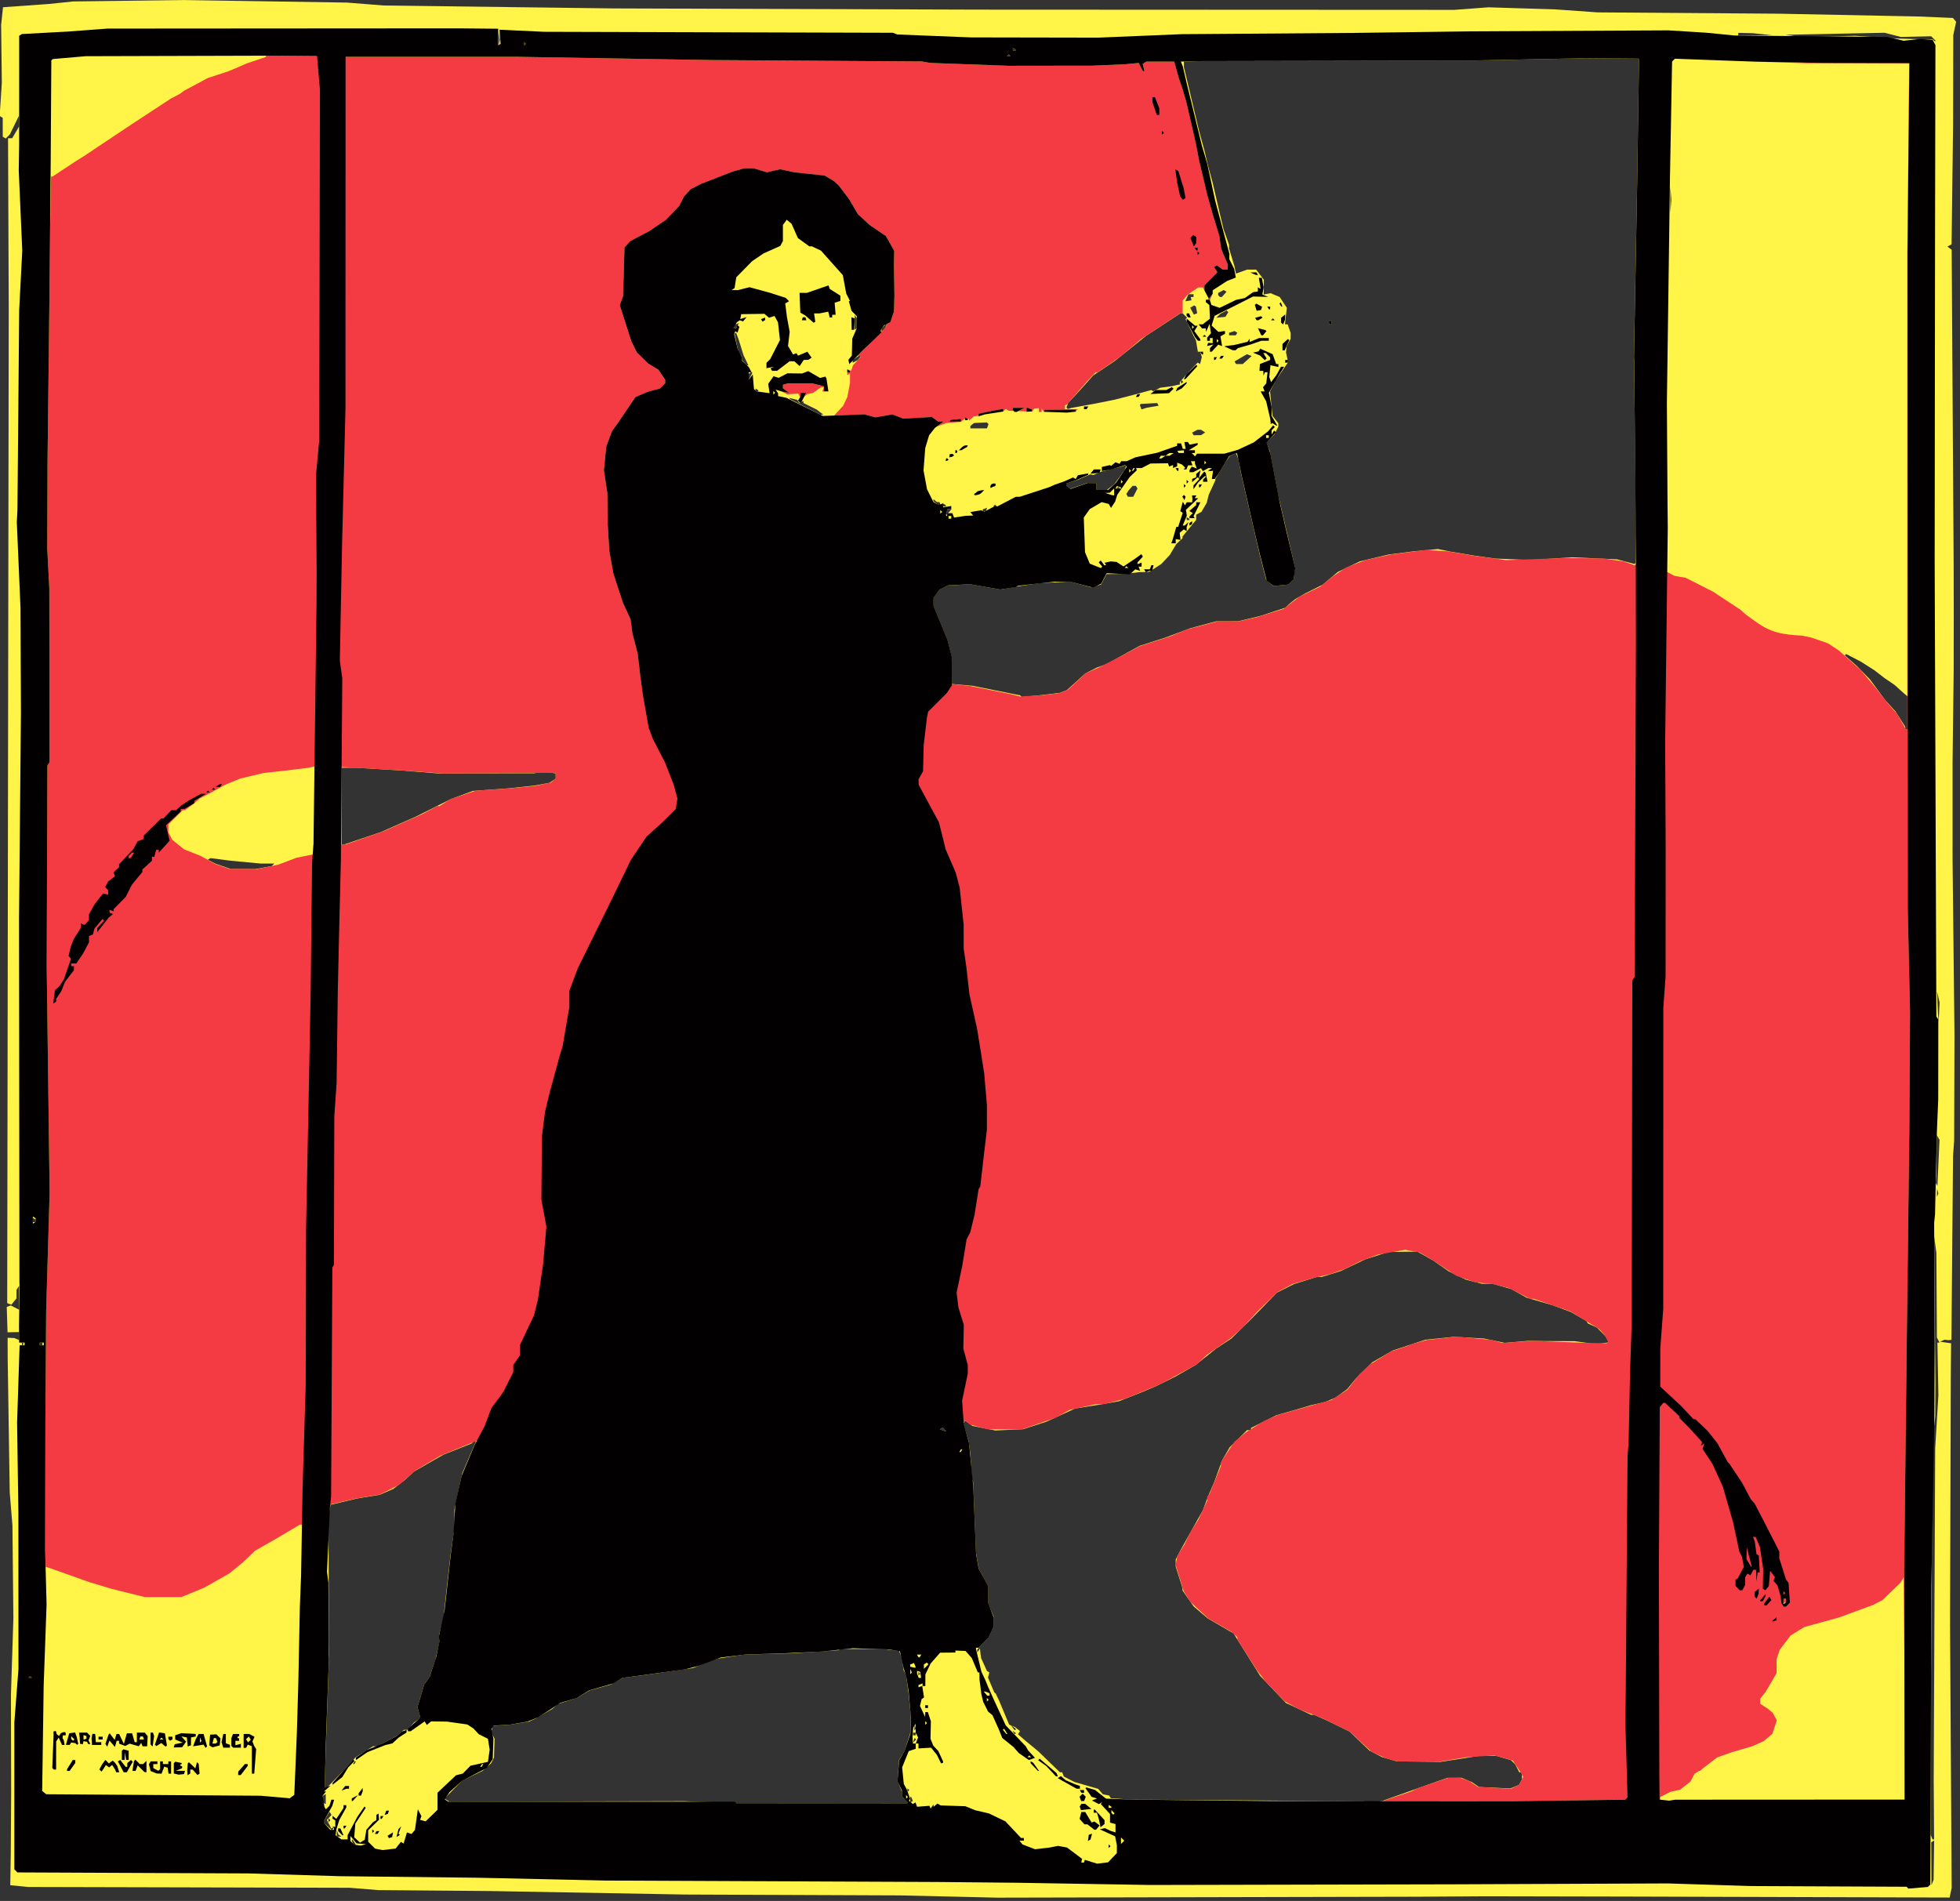 <?xml version="1.0" encoding="UTF-8" standalone="no"?>
<!-- Created with Inkscape (http://www.inkscape.org/) -->

<svg
   version="1.1"
   id="svg1"
   width="687.36"
   height="666.72"
   viewBox="0 0 687.36 666.72"
   sodipodi:docname="Frauentag_1914_Heraus_mit_dem_Frauenwahlrecht.svg"
   xml:space="preserve"
   inkscape:version="1.3.2 (091e20ef0f, 2023-11-25, custom)"
   xmlns:inkscape="http://www.inkscape.org/namespaces/inkscape"
   xmlns:sodipodi="http://sodipodi.sourceforge.net/DTD/sodipodi-0.dtd"
   xmlns="http://www.w3.org/2000/svg"
   xmlns:svg="http://www.w3.org/2000/svg"><rect x="0" y="0" width="687.36" height="666.72" fill="#333333" stroke="none"/><defs
     id="defs1" /><sodipodi:namedview
     id="namedview1"
     pagecolor="#ffffff"
     bordercolor="#000000"
     borderopacity="0.25"
     inkscape:showpageshadow="2"
     inkscape:pageopacity="0.0"
     inkscape:pagecheckerboard="0"
     inkscape:deskcolor="#d1d1d1"
     inkscape:zoom="1.5170317"
     inkscape:cx="327.61346"
     inkscape:cy="146.99759"
     inkscape:window-width="1600"
     inkscape:window-height="831"
     inkscape:window-x="0"
     inkscape:window-y="0"
     inkscape:window-maximized="1"
     inkscape:current-layer="g6789" /><g
     inkscape:groupmode="layer"
     inkscape:label="Image"
     id="g1"
     style="display:inline"><g
       id="g6789"
       style="display:inline"><path
         style="display:inline;fill:#fff447;fill-opacity:1"
         d="m 332.64,665.166 -17.04,-0.39 -37.68,-0.152 -37.68,-0.152 -34.32,-0.615 -34.32,-0.615 -19.44,-0.161 -19.44,-0.161 -5.04,-0.408 -5.04,-0.408 -56.4,-0.139 -56.4,-0.139 -3.12,-0.313 -3.12,-0.313 0.092,-5.52 0.092,-5.52 0.065,-10.56 0.065,-10.56 -0.038,-17.28 -0.038,-17.28 0.426,-13.44 0.426,-13.44 -0.167,-16.32 -0.167,-16.32 -0.475,-5.76 -0.475,-5.76 -0.357,-23.52 -0.357,-23.52 -0.014,-3.6 -0.014,-3.6 1.187,0.047 1.187,0.047 0.84,0.365 0.84,0.365 v -1.413 -1.413 l -2.04,0.041 -2.04,0.041 -0.138,-4.448 -0.138,-4.448 0.695,-0.267 0.695,-0.267 1.483,0.767 1.483,0.767 -0.007,-4.212 -0.007,-4.212 -0.465,0.72 -0.465,0.72 -0.007,1.507 -0.007,1.507 -0.885,1.093 L 3.99,457.6 3.26,457.32 2.53,457.04 2.798,282.4 3.065,107.76 2.943,78.12 2.821,48.48 H 3.551 4.28 L 5.5,46.398 6.72,44.316 6.691,42.438 6.663,40.56 5.052,43.862 3.441,47.165 2.726,47.879 2.012,48.594 1.486,48.268 0.96,47.943 V 44.64 41.337 L 0.422,41.004 -0.116,40.672 0.262,34.856 0.64,29.04 0.516,18.894 0.392,8.748 0.724,5.644 1.057,2.54 9.048,1.971 17.04,1.402 l 4.32,-0.447 4.32,-0.447 19.44,-0.245 19.44,-0.245 28.56,0.444 28.56,0.444 6.48,0.513 6.48,0.513 40.32,0.51 40.32,0.51 63.84,0.214 63.84,0.214 83.52,0.04 83.52,0.04 5.987,-0.447 5.987,-0.447 11.773,0.366 11.773,0.366 7.44,0.524 7.44,0.524 31.68,0.228 31.68,0.228 24.72,0.494 24.72,0.494 5.844,0.255 5.844,0.255 0.559,0.674 0.559,0.674 -0.501,2.338 -0.501,2.338 -0.033,15.8 -0.033,15.8 -0.264,20.88 -0.264,20.88 -0.718,0.403 -0.718,0.403 0.736,0.557 0.736,0.557 0.347,55.2 0.347,55.2 0.015,8.64 0.015,8.64 -0.012,10.08 -0.012,10.08 -0.192,15.84 -0.192,15.84 -0.002,17.04 -0.002,17.04 0.333,30.96 0.333,30.96 -0.057,18.48 -0.057,18.48 -0.19,2.64 -0.19,2.64 -0.288,32.28 -0.288,32.28 -0.538,0.057 -0.538,0.057 -0.649,-0.089 -0.649,-0.089 -0.791,0.36 -0.791,0.36 1.92,0.273 1.92,0.273 -0.053,6 -0.053,6 -0.131,43.2 -0.131,43.2 0.284,46.32 0.284,46.32 -0.359,1.68 -0.359,1.68 -24.22,-0.076 -24.22,-0.076 -32.64,-0.095 -32.64,-0.095 -24.48,-0.051 -24.48,-0.051 -11.76,0.077 -11.76,0.077 -73.92,0.163 -73.92,0.163 z m 345.56,-12.772 0.098,-6.886 -0.509,0.315 -0.509,0.315 0.034,7.532 0.034,7.532 0.377,-0.96 0.377,-0.96 z m -553.978,-6.292 -0.586,-0.938 -0.149,0.149 -0.149,0.149 0.303,0.789 0.303,0.789 h 0.433 0.433 z m 553.986,-11.422 -0.065,-10.44 0.256,-58.08 0.256,-58.08 0.563,-9.36 0.563,-9.36 -0.17,-9.24 -0.17,-9.24 0.377,4.9e-4 0.377,4.9e-4 -0.47,-0.879 -0.47,-0.879 -0.085,-14.841 -0.085,-14.841 -0.39,-2.88 -0.39,-2.88 0.218,25.92 0.218,25.92 -0.032,5.649 -0.032,5.649 -0.454,3.951 -0.454,3.951 -0.364,52.32 -0.364,52.32 v 17.04 17.04 l 0.345,0.84 0.345,0.84 h 0.272 0.272 z m -558.976,9.113 -0.528,-0.353 -0.274,-0.72 -0.274,-0.72 -0.038,1.08 -0.038,1.08 0.84,-0.007 0.84,-0.007 z m -2.306,-2.587 0.343,-0.554 -0.534,0.33 -0.534,0.33 -0.775,-1.499 -0.775,-1.499 0.802,-0.886 0.802,-0.886 -0.34,-0.55 -0.34,-0.55 -0.907,1.491 -0.907,1.491 v 0.573 0.573 l 1.275,1.095 1.275,1.095 h 0.137 0.137 z M 114.24,630.932 v -1.708 l -0.48,0.297 -0.48,0.297 v 1.092 1.092 l 0.32,0.32 0.32,0.32 h 0.16 0.16 z m 204,1.359 v -0.171 l -0.96,-1.03 -0.96,-1.03 v -0.811 -0.811 l -0.779,-1.859 -0.779,-1.859 0.252,-3.709 0.252,-3.709 0.966,-1.571 0.966,-1.571 1,-3.12 1,-3.12 0.1,-3.12 0.1,-3.12 -0.371,-3.84 -0.371,-3.84 -0.452,-3.279 -0.452,-3.279 -0.421,-0.801 -0.421,-0.801 -0.325,-2.16 -0.325,-2.16 -0.485,-1.262 -0.485,-1.262 -2.885,-0.326 -2.885,-0.326 h -7.401 -7.401 l -0.36,0.222 -0.36,0.222 -7.92,0.531 -7.92,0.531 -8.683,0.235 -8.683,0.235 -4.517,0.698 -4.517,0.698 -1.44,0.439 -1.44,0.439 -2.88,1.209 -2.88,1.209 -8.4,1.224 -8.4,1.224 -3.979,0.501 -3.979,0.501 -2.021,1.165 -2.021,1.165 -3.761,1.04 -3.761,1.04 -2.239,1.307 -2.239,1.307 -3.36,1.09 -3.36,1.09 -0.96,0.852 -0.96,0.852 -2.88,1.661 -2.88,1.661 -1.2,0.561 -1.2,0.561 -3.36,0.541 -3.36,0.541 -2.4,0.163 -2.4,0.163 -0.591,0.029 -0.591,0.029 -0.29,1.155 -0.29,1.155 0.608,1.125 0.608,1.125 -0.109,3.312 -0.109,3.312 -0.517,1.008 -0.517,1.008 -1.501,1.317 -1.501,1.317 -3.6,1.733 -3.6,1.733 -3.074,3.129 -3.074,3.129 0.914,0.54 0.914,0.54 41.04,-0.095 41.04,-0.095 9.36,0.335 9.36,0.335 29.88,0.03 29.88,0.03 z m 1.608,-1.346 -0.27,-0.705 h -0.189 -0.189 v 0.988 0.988 l 0.459,-0.284 0.459,-0.284 z m 170.952,-1.458 6.24,-2.227 5.28,-1.857 5.28,-1.857 2.461,-0.013 2.461,-0.013 1.859,0.775 1.859,0.775 1.2,0.838 1.2,0.838 5.53,0.263 5.53,0.263 1.513,-0.636 1.513,-0.636 0.518,-0.968 0.518,-0.968 v -1.232 -1.232 h -0.468 -0.468 l -0.721,-1.395 -0.721,-1.395 -0.732,-0.732 -0.732,-0.732 -2.594,-0.754 -2.594,-0.754 -3.046,0.003 -3.046,0.003 -6.72,1.05 -6.72,1.05 -7.672,-0.091 -7.672,-0.091 -2.628,-0.764 -2.628,-0.764 -2.18,-1.133 -2.18,-1.133 -3.448,-3.318 -3.448,-3.318 -3.992,-1.948 -3.992,-1.948 -2.254,-0.998 -2.254,-0.998 h -0.514 -0.514 l -4.432,-2.082 -4.432,-2.082 -4.515,-4.758 -4.515,-4.758 -4.66,-7.434 -4.66,-7.434 -4.547,-2.646 -4.547,-2.646 -2.437,-2.08 -2.437,-2.08 -1.961,-2.796 -1.961,-2.796 v -0.41 -0.41 l -1.2,-3.781 -1.2,-3.781 v -1.272 -1.272 l 0.868,-1.661 0.868,-1.661 3.894,-6.96 3.894,-6.96 0.802,-2.16 0.802,-2.16 0.403,-0.96 0.403,-0.96 0.735,-1.68 0.735,-1.68 1.46,-3.998 1.46,-3.998 1.311,-2.242 1.311,-2.242 3.04,-3 3.04,-3 h 0.688 0.688 v -0.387 -0.387 l 4.44,-2.232 4.44,-2.232 3.6,-1.02 3.6,-1.02 2.4,-0.718 2.4,-0.718 2.64,-0.612 2.64,-0.612 1.73,-0.738 1.73,-0.738 2.046,-1.482 2.046,-1.482 1.484,-1.811 1.484,-1.811 2.937,-2.911 2.937,-2.911 3.563,-2.057 3.563,-2.057 5.724,-1.889 5.724,-1.889 5.076,-0.519 5.076,-0.519 5.247,0.31 5.247,0.31 3.633,0.759 3.633,0.759 4.08,-0.358 4.08,-0.358 2.88,0.041 2.88,0.041 5.28,0.02 5.28,0.02 3.83,0.522 3.83,0.522 2.05,-0.307 2.05,-0.307 v -0.596 -0.596 l -1.959,-1.978 -1.959,-1.978 -1.621,-0.769 -1.621,-0.769 -0.26,-0.421 -0.26,-0.421 -2.76,-1.585 -2.76,-1.585 -3.12,-1.16 -3.12,-1.16 -4.612,-1.339 -4.612,-1.339 -2.665,-1.504 -2.665,-1.504 -3.281,-0.938 -3.281,-0.938 h -1.941 -1.941 l -2.734,-0.712 -2.734,-0.712 -3.007,-1.451 -3.007,-1.451 -2.699,-1.89 -2.699,-1.89 -2.821,-1.587 -2.821,-1.587 -5.04,0.059 -5.04,0.059 -4.08,1.304 -4.08,1.304 -4.351,2.07 -4.351,2.07 -3.26,1.007 -3.26,1.007 h -0.88 -0.88 l -3.99,1.251 -3.99,1.251 -3.028,1.509 -3.028,1.509 -4.412,4.552 -4.412,4.552 -3.6,3.526 -3.6,3.526 -2.64,1.738 -2.64,1.738 -3.592,2.878 -3.592,2.878 -3.608,2.064 -3.608,2.064 -3.36,1.65 -3.36,1.65 -2.16,0.929 -2.16,0.929 -4.32,1.709 -4.32,1.709 -2.88,0.51 -2.88,0.51 -4.8,0.768 -4.8,0.768 -5.04,2.306 -5.04,2.306 -4.08,1.323 -4.08,1.323 -4.874,0.22 -4.874,0.22 -4.006,-0.795 -4.006,-0.795 -1.294,-0.933 -1.294,-0.933 -0.306,0.495 -0.306,0.495 0.952,3.22 0.952,3.22 0.284,2.16 0.284,2.16 0.277,4.32 0.277,4.32 0.204,0.629 0.204,0.629 0.494,12.331 0.494,12.331 0.504,2.88 0.504,2.88 1.646,3.017 1.646,3.017 v 3.064 3.064 l 0.96,2.24 0.96,2.24 -0.011,1.76 -0.011,1.76 -0.903,1.92 -0.903,1.92 -1.967,2.101 -1.967,2.101 0.007,0.539 0.007,0.539 0.465,-0.72 0.465,-0.72 0.069,0.72 0.069,0.72 0.128,0.96 0.128,0.96 1.024,2.26 1.024,2.26 0.421,0.26 0.421,0.26 -0.235,0.898 -0.235,0.898 1.095,2.582 1.095,2.582 0.266,0.24 0.266,0.24 0.572,1.2 0.572,1.2 1.781,4.24 1.781,4.24 1.006,0.424 1.006,0.423 0.888,0.704 0.888,0.704 -0.349,0.564 -0.349,0.564 1.381,1.192 1.381,1.192 2.128,1.755 2.128,1.755 3.846,3.72 3.846,3.72 h 0.401 0.401 l 0.284,0.74 0.284,0.74 1.887,0.963 1.887,0.963 4.136,1.199 4.136,1.199 0.83,0.957 0.83,0.957 1.093,0.21 1.093,0.21 0.289,0.467 0.289,0.467 3.347,0.245 3.347,0.245 41.04,0.301 41.04,0.301 0.24,0.251 0.24,0.251 2.88,-0.275 2.88,-0.275 z m -172.24,-1.966 -0.32,-0.32 v 0.64 0.64 l 0.32,-0.32 0.32,-0.32 z m -201.062,-3.451 2.742,-2.811 2.222,-2.444 2.222,-2.444 3.058,-1.94 3.058,-1.94 0.689,-0.005 0.689,-0.005 3.391,-1.748 3.391,-1.748 1.357,-1.132 1.357,-1.132 h 0.604 0.604 l 1.18,-1.32 1.18,-1.32 1.107,-0.731 1.107,-0.731 -0.526,-1.952 -0.526,-1.952 1.178,-3.935 1.178,-3.935 0.941,-1.321 0.941,-1.321 1.01,-2.998 1.01,-2.998 0.686,-2.983 0.686,-2.983 -0.034,-1.44 -0.034,-1.44 0.78,-2.96 0.78,-2.96 0.436,-4 0.436,-4 0.788,-6.96 0.788,-6.96 0.695,-4.8 0.695,-4.8 -0.002,-3.194 -0.002,-3.194 0.999,-4.726 0.999,-4.726 0.382,-1.68 0.382,-1.68 2.416,-5.64 2.416,-5.64 h -0.341 -0.341 l -0.456,0.424 -0.456,0.424 -4.934,1.961 -4.934,1.961 -5.146,2.944 -5.146,2.944 -1.68,1.548 -1.68,1.548 -1.976,1.512 -1.976,1.512 -2.344,1.017 -2.344,1.017 -4.08,0.674 -4.08,0.674 -4.554,1.091 -4.554,1.091 -0.367,1.908 -0.367,1.908 0.075,22.08 0.075,22.08 0.039,2.16 0.039,2.16 -0.596,16.8 -0.596,16.8 -0.191,6.6 -0.191,6.6 h 0.452 0.452 z m 7.062,-5.829 0.297,-0.48 h -0.24 -0.24 l -0.297,0.48 -0.297,0.48 h 0.24 0.24 z m 196.467,-8.413 -0.269,-0.269 -0.328,0.861 -0.328,0.861 0.596,-0.592 0.596,-0.592 z m 0.093,-1.667 v -0.48 h -0.48 -0.48 v 0.48 0.48 h 0.48 0.48 z m 35.04,-0.212 v -0.212 l -0.554,-0.342 -0.554,-0.342 0.343,0.554 0.342,0.554 h 0.212 0.212 z m -35.192,-2.278 -0.252,-0.63 -0.038,0.92 -0.038,0.92 0.29,-0.29 0.29,-0.29 z m -310.088,-17.51 -0.32,-0.32 -0.32,0.32 -0.32,0.32 H 10.56 11.2 Z m 311.52,-1.44 -0.32,-0.32 v 0.64 0.64 l 0.32,-0.32 0.32,-0.32 z m 8.804,-85.355 -0.593,-0.715 -0.514,0.318 -0.514,0.318 0.928,0.363 0.928,0.363 0.179,0.034 0.179,0.034 z M 8,471.04 l -0.32,-0.32 v 0.64 0.64 l 0.32,-0.32 0.32,-0.32 z m 6.88,0.32 v -0.48 H 14.4 13.92 v 0.48 0.48 h 0.48 0.48 z m -2.4,-43.172 v -0.452 L 12,427.44 11.52,427.143 v 0.748 0.748 H 12 12.48 Z m 667.053,-10.459 -0.221,-0.849 -0.018,1.44 -0.018,1.44 0.239,-0.591 0.239,-0.591 z m 0.168,-18.76 -0.472,-0.809 -0.09,6.96 -0.09,6.96 -0.085,1.44 -0.085,1.44 0.28,0.48 0.28,0.48 0.366,-8.071 0.366,-8.071 z m 0.058,-49.289 -0.437,-1.92 0.154,3.84 0.154,3.84 0.12,1.44 0.12,1.44 0.163,-3.36 0.163,-3.36 z m -587.327,-45.399 2.848,-0.519 0.456,-0.441 0.456,-0.441 h -2.354 -2.354 l -5.302,-0.502 -5.302,-0.502 -3.525,-0.459 -3.525,-0.459 -0.471,0.291 -0.471,0.291 1.356,0.704 1.356,0.704 2.64,0.91 2.64,0.91 4.352,0.016 4.352,0.016 z m 34.794,-10.303 6.454,-2.182 3.36,-1.492 3.36,-1.492 2.64,-1.16 2.64,-1.16 6.24,-3.128 6.24,-3.128 3.84,-1.419 3.84,-1.419 6.24,-0.452 6.24,-0.452 4.56,-0.49 4.56,-0.49 2.603,-0.476 2.603,-0.476 1.117,-0.732 1.117,-0.732 v -0.92 -0.92 l -2.157,-0.323 -2.157,-0.323 -1.604,0.301 -1.604,0.301 -16.905,0.024 -16.905,0.024 -6.334,-0.512 -6.334,-0.512 -7.929,-0.479 -7.929,-0.479 h -2.647 -2.647 l 0.016,13.44 0.016,13.44 0.506,2.8e-4 0.506,2.7e-4 z m 541.894,-43.879 v -5.741 l -0.746,-0.619 -0.746,-0.619 -1.596,-1.44 -1.596,-1.44 -1.757,-1.2 -1.757,-1.2 -1.78,-1.373 -1.78,-1.373 -2.4,-1.528 -2.4,-1.528 -2.57,-1.329 -2.57,-1.329 -0.233,0.233 -0.233,0.233 2.083,1.837 2.083,1.837 2.345,2.401 2.345,2.401 2.648,3.6 2.648,3.6 1.777,1.953 1.777,1.953 1.751,2.737 1.751,2.737 v 0.471 0.471 h 0.48 0.48 z m -300.96,-6.673 3.6,-0.435 1.214,-0.484 1.214,-0.484 3.223,-2.921 3.223,-2.921 1.996,-1.018 1.996,-1.018 1.727,-0.616 1.727,-0.616 5.76,-3.184 5.76,-3.184 4.551,-1.466 4.551,-1.466 4.348,-1.629 4.348,-1.629 4.541,-1.217 4.541,-1.217 3.84,-0.005 3.84,-0.005 3.93,-0.942 3.93,-0.942 4.369,-1.44 4.369,-1.44 0.647,-0.614 0.647,-0.614 1.057,-0.873 1.057,-0.873 1.756,-1.006 1.756,-1.006 3.12,-1.563 3.12,-1.563 2.64,-2.225 2.64,-2.225 3.84,-1.844 3.84,-1.844 5.04,-1.198 5.04,-1.198 4.393,-0.565 4.393,-0.565 4.269,-0.4 4.269,-0.4 2.138,0.446 2.138,0.446 4.32,0.722 4.32,0.722 3.6,0.5 3.6,0.5 6.24,0.255 6.24,0.255 7.2,-0.477 7.2,-0.477 7.92,0.362 7.92,0.362 3.053,0.812 3.053,0.812 0.162,-0.162 0.162,-0.162 0.095,-5.505 0.095,-5.505 -0.329,-29.76 -0.329,-29.76 -0.035,-0.72 -0.035,-0.72 0.585,-31.68 0.585,-31.68 0.31,-20.64 0.31,-20.64 -0.057,-0.137 -0.057,-0.137 -9.303,-0.082 -9.303,-0.082 -20.16,0.396 -20.16,0.396 -47.52,0.105 -47.52,0.105 -2.76,0.078 -2.76,0.078 v 0.977 0.977 l 0.939,3.943 0.939,3.943 1.708,7.2 1.708,7.2 0.98,3.6 0.98,3.6 0.685,2.88 0.685,2.88 0.726,2.64 0.726,2.64 1.224,5.28 1.224,5.28 0.691,2.88 0.691,2.88 0.967,2.748 0.967,2.748 -0.007,0.612 -0.007,0.612 0.949,3.12 0.949,3.12 0.262,1.297 0.262,1.297 1.977,-0.697 1.977,-0.697 h 1.563 1.563 l 1.36,1.783 1.36,1.783 -0.037,2.58 -0.037,2.58 1.203,-0.23 1.203,-0.23 1.607,0.672 1.607,0.672 1.253,1.894 1.253,1.894 -0.337,2.901 -0.337,2.901 h 0.48 0.48 l 0.527,1.512 0.527,1.512 -0.003,1.008 -0.003,1.008 -0.703,1.348 -0.703,1.348 -0.112,1.052 -0.112,1.052 0.375,1.715 0.375,1.715 -2.169,3.167 -2.169,3.167 -1.003,1.965 -1.003,1.965 0.429,4.274 0.429,4.274 1.025,1.303 1.025,1.303 v 0.582 0.582 l -0.702,1.406 -0.702,1.406 -1.414,1.355 -1.414,1.355 0.619,1.513 0.619,1.513 1.502,7.92 1.502,7.92 0.467,1.92 0.467,1.92 2.444,10.56 2.444,10.56 -0.223,2.094 -0.223,2.094 -0.933,0.933 -0.933,0.933 -2.627,0.271 -2.627,0.271 -1.28,-1.137 -1.28,-1.137 -1.161,-4.56 -1.161,-4.56 -0.997,-4.32 -0.997,-4.32 -2.207,-9.6 -2.207,-9.6 -0.484,-2.584 -0.484,-2.584 -0.439,-1.156 -0.439,-1.156 -1.085,0.575 -1.085,0.575 -0.719,1.004 -0.719,1.004 -1.801,2.974 -1.801,2.974 v 0.252 0.252 l -1.163,2.542 -1.163,2.542 -0.356,1.418 -0.356,1.418 -0.936,1.587 -0.936,1.587 -0.905,0.484 -0.905,0.484 v 0.898 0.898 l -1.71,2.085 -1.71,2.085 -0.69,0.845 -0.69,0.845 v 0.299 0.299 l -1.09,1.015 -1.09,1.015 -1.145,1.92 -1.145,1.92 -1.485,1.587 -1.485,1.587 -2.185,1.402 -2.185,1.402 -1.655,0.022 -1.655,0.022 -1.44,0.167 -1.44,0.167 -0.24,0.122 -0.24,0.122 -4.077,0.06 -4.077,0.06 -0.963,1.812 -0.963,1.812 -1.718,0.519 -1.718,0.519 -3.767,-1.033 -3.767,-1.033 -5.315,0.288 -5.315,0.288 -3.12,0.454 -3.12,0.454 -3.733,0.667 -3.733,0.667 -5.387,-0.945 -5.387,-0.945 -3.935,0.252 -3.935,0.252 -1.427,0.738 -1.427,0.738 -0.998,1.401 -0.998,1.401 v 1.423 1.423 l 2.437,5.929 2.437,5.929 0.748,2.894 0.748,2.894 0.055,4.865 0.055,4.865 3.6,0.319 3.6,0.319 8.383,1.68 8.383,1.68 0.257,0.268 0.257,0.268 3.12,-0.28 3.12,-0.28 z m 97.92,-130.415 v -0.748 l 0.48,0.297 0.48,0.297 v 0.452 0.452 h -0.48 -0.48 z m -48.96,69.177 v -0.212 l -0.48,-0.297 -0.48,-0.297 v 0.508 0.508 h 0.48 0.48 z m -84.24,-2.668 0.869,-0.96 h -0.738 -0.738 l -0.251,0.96 -0.251,0.96 h 0.121 0.121 z m 13.09,-0.87 0.19,-0.57 -0.76,0.292 -0.76,0.292 v 0.469 0.469 l 0.57,-0.19 0.57,-0.19 z m -14.29,-1.261 v -0.212 l -0.48,-0.297 -0.48,-0.297 v 0.508 0.508 h 0.48 0.48 z m 17.6,-0.108 -0.32,-0.32 -0.32,0.32 -0.32,0.32 h 0.64 0.64 z m -19.612,-0.676 -0.172,-0.516 -0.468,-0.005 -0.468,-0.005 -0.6,-0.498 -0.6,-0.498 v 0.366 0.366 l 0.84,0.638 0.84,0.638 0.4,0.015 0.4,0.015 z m 68.499,-3.818 0.752,-1.454 -0.288,-0.466 -0.288,-0.466 h -0.585 -0.585 l -0.737,0.861 -0.737,0.861 -0.358,0.579 -0.358,0.579 0.297,0.48 0.297,0.48 h 0.919 0.919 z m -8.687,-1.961 1.29,-1.015 1.807,-2.465 1.807,-2.465 0.334,-0.898 0.334,-0.898 -1.087,0.345 -1.087,0.345 -3.36,0.825 -3.36,0.825 -1.374,0.576 -1.374,0.576 -0.546,-0.106 -0.546,-0.106 -2.16,0.959 -2.16,0.959 -2.04,0.656 -2.04,0.656 v 0.344 0.344 l 0.702,0.582 0.702,0.582 2.9,-1.004 2.9,-1.004 h 1.678 1.678 v 1.2 1.2 h 1.855 1.855 z m 2.999,0.215 -0.32,-0.32 -0.32,0.32 -0.32,0.32 h 0.64 0.64 z m 29.44,-18.887 0.72,-0.473 -0.72,-0.473 -0.72,-0.473 -0.632,-0.007 -0.632,-0.007 -0.942,0.504 -0.942,0.504 0.282,0.456 0.282,0.456 1.292,-0.007 1.292,-0.007 z m -75.526,-2.653 0.284,-0.741 -0.309,-0.309 -0.309,-0.309 -2.255,0.117 -2.255,0.117 -0.616,0.511 -0.616,0.511 v 0.421 0.421 h 2.895 2.895 z m -58.846,-4.981 -1.172,-0.901 -2.301,-1.129 -2.301,-1.129 -0.007,-0.345 -0.007,-0.345 -0.768,0.295 -0.768,0.295 -0.316,-0.512 -0.316,-0.512 -1.435,-0.346 -1.435,-0.346 0.24,0.251 0.24,0.251 5.256,2.697 5.256,2.697 0.504,-0.011 0.504,-0.011 z m 92.372,-2.209 4.32,-0.79 3.36,-0.675 3.36,-0.675 3.6,-0.927 3.6,-0.927 2.799,-0.762 2.799,-0.762 0.355,0.22 0.355,0.22 1.202,-0.624 1.202,-0.624 2.124,-0.288 2.124,-0.288 0.96,-0.227 0.96,-0.227 0.36,-0.037 0.36,-0.037 v -0.434 -0.434 l 1.56,-1.786 1.56,-1.786 1.572,-1.641 1.572,-1.641 0.417,0.258 0.417,0.258 0.311,-1.238 0.311,-1.238 -0.292,-0.919 -0.292,-0.919 h -0.405 -0.405 l -0.342,-2.022 -0.342,-2.022 -0.401,-0.738 -0.401,-0.738 -1.416,-2.963 -1.416,-2.963 0.254,-0.254 0.254,-0.254 -0.743,-0.743 -0.743,-0.743 h -0.45 -0.45 l -5.944,3.905 -5.944,3.905 -5.52,4.43 -5.52,4.43 -3.808,2.549 -3.808,2.549 -1.437,1.637 -1.437,1.637 -1.385,1.519 -1.385,1.519 -1.568,1.68 -1.568,1.68 -0.288,0.793 -0.288,0.793 0.254,0.254 0.254,0.254 0.553,-0.177 0.553,-0.177 z m 24.31,0.341 2.09,-0.357 -0.24,-0.467 -0.24,-0.467 -2.868,0.148 -2.868,0.148 -0.191,0.191 -0.191,0.191 0.297,0.774 0.297,0.774 0.912,-0.29 0.912,-0.29 z m -138.31,-5.582 v -0.212 l -0.48,-0.297 -0.48,-0.297 v 0.508 0.508 h 0.48 0.48 z m -2.209,-6.436 -0.128,-0.168 -0.512,0.316 -0.512,0.316 0.007,1.052 0.007,1.052 0.632,-1.2 0.632,-1.2 z m -2.107,-4.272 -0.868,-1.8 -0.812,-2.64 -0.812,-2.64 -0.5,-1.335 -0.5,-1.335 -0.244,0.244 -0.243,0.243 0.625,3.012 0.625,3.012 0.643,0.947 0.643,0.947 v 0.613 0.613 l 0.84,0.92 0.84,0.92 0.316,0.04 0.316,0.04 z m 175.788,-0.086 1.568,-1.406 -0.834,-0.323 -0.834,-0.323 -2.178,1.276 -2.178,1.276 0.28,0.453 0.28,0.453 h 1.164 1.164 z m -135.974,-0.728 0.619,-0.746 h -0.432 -0.432 l -1.067,0.747 -1.067,0.747 v 0.47 0.47 l 0.879,-0.471 0.879,-0.471 z m 132.241,-8.393 0.276,-0.447 -0.492,-0.304 -0.492,-0.304 -0.956,0.303 -0.956,0.303 v 0.448 0.448 h 1.172 1.172 z m -123.085,-2.46 0.499,-0.933 h -0.223 -0.223 l -0.754,0.754 -0.754,0.754 v 0.474 0.474 l 0.477,-0.295 0.477,-0.295 z m -10.102,-1.322 -0.007,-1.772 -0.353,-0.554 -0.353,-0.554 v 2.548 2.548 l 0.36,-0.222 0.36,-0.222 z m -41.875,0.886 0.588,-0.942 -0.676,0.259 -0.676,0.259 -0.262,0.683 -0.262,0.683 h 0.349 0.349 z m 171.657,-3.955 0.511,-0.817 -0.302,-0.302 -0.302,-0.302 -1.111,0.595 -1.111,0.595 -0.68,0.68 -0.68,0.68 1.581,-0.156 1.582,-0.156 z m -10.623,-1.614 -0.226,-1.183 -0.326,-0.201 -0.326,-0.201 -0.675,0.417 -0.675,0.417 0.638,1.193 0.638,1.193 0.588,-0.226 0.588,-0.226 z m -1.912,-3.94 -0.12,-0.589 h 0.48 0.48 v -0.48 -0.48 h -0.883 -0.883 l -0.562,1.234 -0.562,1.234 1.085,-0.165 1.085,-0.165 z m 11.597,-1.501 0.826,-0.912 -0.501,-0.31 -0.501,-0.31 -0.97,0.519 -0.97,0.519 v 0.383 0.383 l 0.32,0.32 0.32,0.32 h 0.326 0.326 z M 111.65,97.09 l -0.29,-0.29 -0.288,0.288 -0.288,0.288 0.376,0.608 0.376,0.608 0.202,-0.606 0.202,-0.606 z m 474.303,-29.29 -0.18,-2.28 v 4.56 4.56 l 0.18,-2.28 0.18,-2.28 z m -231.873,-48.44 -0.32,-0.32 -0.32,0.32 -0.32,0.32 h 0.64 0.64 z m 2.08,-1.812 v -0.212 l -0.48,-0.297 -0.48,-0.297 v 0.508 0.508 h 0.48 0.48 z M 175.064,12.607 174.864,11.28 l -0.007,2.4 -0.007,2.4 0.207,-1.073 0.207,-1.073 z m 9.096,2.433 -0.32,-0.32 v 0.64 0.64 l 0.32,-0.32 0.32,-0.32 z m 493.925,-1.48 -0.84,-0.84 -5.312,0.12 -5.312,0.12 -2.844,-0.737 -2.844,-0.737 -17.387,0.355 -17.387,0.355 2.88,0.417 2.88,0.417 9.36,-0.237 9.36,-0.237 7.2,0.478 7.2,0.478 6.409,0.173 6.409,0.173 0.271,0.271 0.271,0.271 h 0.263 0.263 z m -60.085,-1.576 -3.36,-0.345 -2.52,-0.06 -2.52,-0.06 v 0.48 0.48 l 5.88,-0.076 5.88,-0.076 z"
         id="path5897"
         inkscape:label="gelb"
         sodipodi:nodetypes="cccccccccccccccccccccccccccccccccccccccccccccccccccccccccccccccccccccccccccccccccccccccccccccccccccccccccccccccccccccccccccccccccccccccccccccccccccccccccccccccccccccccccccccccccccccccccccccccccccccccccccccccccccccccccccccccccccccccccccccccccccccccccccccccccccccccccccccccccccccccccccccccccccccccccccccccccccccccccccccccccccccccccccccccccccccccccccccccccccccccccccccccccccccccccccccccccccccccccccccccccccccccccccccccccccccccccccccccccccccccccccccccccccccccccccccccccccccccccccccccccccccccccccccccccccccccccccccccccccccccccccccccccccccccccccccccccccccccccccccccccccccccccccccccccccccccccccccccccccccccccccccccccccccccccccccccccccccccccccccccccccccccccccccccccccccccccccccccccccccccccccccccccccccccccccccccccccccccccccccccccccccccccccccccccccccccccccccccccccccccccccccccccccccccccccccccccccccccccccccccccccccccccccccccccccccccccccccccccccccccccccccccccccccccccccccccccccccccccccccccccccccccccccccccccccccccccccccccccccccccccccccccccccccccccccccccccccccccccccccccccccccccccccccccccccccccccccccccccccccccccccccccccccccccccccccccccccccccccccccccccccccccccccccccccccccccccccccccccccccccccccccccccccccccccccccccccccccccccccccccccccccccccccccccccccccccccccccccccccccccccccccccccccccccccccccccccccccccccccccccccccccccccccccccccccccccccccccccccccccccccccccccccccccccccccccccccccccccccccccccccccccccccccccccccccccccccccccccccccccccccccccccccccccccccccccccccccccccccccccccccccccccccccccccccccccccccccccccccccccccccccccccccccccccccccccccccccccccccccccccccccccccccccccccccccccccccccccccccccccccccccccccccccccccccccccccccccccccccccccccccccccccccccccccccccccccccccccccccccccccccccccccccccccccccccccccccccccccccccccccccccccccccccccccccccc" /><g
         id="g6788"
         style="display:inline"
         inkscape:label="rot"><path
           id="path6268"
           style="display:inline;fill:#f43b43;fill-opacity:1"
           d="m 93.359,19.531 -0.217,0.492 -3.252,1.09 -3.25,1.092 -1.92,0.828 -1.92,0.83 -1.441,0.602 -1.439,0.6 -3.531,1.16 -3.533,1.16 -4.148,2.217 -4.146,2.217 -0.721,0.537 -0.721,0.535 -1.68,0.896 -1.68,0.895 -6.721,4.408 L 46.32,43.5 39.359,48.141 32.4,52.781 31.199,53.59 30,54.398 l -1.68,1.049 -1.68,1.049 c -2.743,1.807 -5.485,3.615 -8.227,5.424 h -0.252 -0.252 l -0.361,19.439 -0.23,24.48 -0.328,28.32 -0.328,28.32 -0.051,14.879 -0.051,14.881 0.365,7.135 0.365,7.137 0.037,30.402 0.037,30.4 -0.377,0.609 -0.377,0.609 -0.117,35.293 -0.117,35.293 0.512,39.602 0.512,39.6 -0.607,20.641 -0.607,20.639 -0.137,19.201 L 15.912,498 l -0.043,22.801 -0.043,22.799 0.189,5.936 0.752,0.229 0.752,0.229 6.961,2.477 6.959,2.477 3.84,1.15 3.84,1.152 5.865,1.457 5.867,1.455 6.373,-0.008 6.375,-0.01 4.049,-1.668 4.049,-1.668 4.352,-2.467 4.352,-2.469 2.4,-1.955 2.398,-1.955 2.1,-2.016 2.1,-2.018 4.057,-2.324 4.057,-2.324 3.836,-2.279 3.836,-2.279 h 0.338 0.338 l 9.908,-6.521 0.223,-0.223 0.457,-0.457 4.295,-0.998 4.297,-0.998 4.078,-0.66 4.08,-0.66 3.43,-1.742 3.43,-1.74 2.752,-2.453 2.75,-2.451 4.381,-2.605 4.379,-2.604 5.76,-2.369 5.762,-2.367 0.574,-0.258 0.574,-0.256 c 0,0 51.402,-22.902 78.883,-24.354 31.231,-1.649 92.064,18.082 92.064,18.082 l 0.232,-0.377 0.328,-0.531 0.791,0.711 0.793,0.711 3.121,0.859 3.119,0.859 6,0.019 6,0.021 6,-2.082 6,-2.084 2.4,-1.354 2.4,-1.352 4.67,-1.004 4.672,-1.004 h 1.373 1.371 l 3.594,-0.92 3.596,-0.92 5.482,-2.244 5.48,-2.244 1.18,-0.557 1.18,-0.557 6.02,-3.266 6.021,-3.268 1.68,-1.604 1.682,-1.605 4.08,-2.842 4.078,-2.844 2.16,-1.879 2.16,-1.877 2.641,-2.885 2.641,-2.885 3.541,-3.449 3.543,-3.449 2.701,-1.439 2.701,-1.439 3.596,-1.039 3.598,-1.037 2.879,-0.652 2.881,-0.652 2.65,-0.92 2.65,-0.922 2.613,-1.322 2.611,-1.324 3.137,-1.188 3.139,-1.189 4.832,-0.861 4.832,-0.861 2.51,0.455 2.512,0.457 2.434,1.436 2.434,1.436 3.992,2.654 3.99,2.656 3.354,1.166 3.355,1.168 3.037,0.285 3.037,0.287 2.828,0.701 2.828,0.701 3.707,1.889 3.709,1.889 h 0.645 0.646 l 6.391,2.189 6.391,2.191 5.148,3.148 5.148,3.148 1.777,1.979 1.297,2.461 -0.48,0.482 -3.457,-0.059 -3.457,-0.059 -8.881,-0.342 -8.879,-0.34 -0.961,0.002 -0.959,0.004 -5.041,0.336 -5.039,0.336 -1.92,-0.533 -1.92,-0.535 -6.07,-0.568 -6.07,-0.568 -5.209,0.584 -5.211,0.582 -2.4,0.648 -2.4,0.648 -1.199,0.473 -1.199,0.471 -2.641,0.861 -2.641,0.863 -3.6,2.23 -3.6,2.232 -2.049,1.852 -2.047,1.854 -2.033,2.639 -2.031,2.641 -2.844,1.84 -2.844,1.84 -1.717,0.461 -1.717,0.461 -7.734,2.172 -7.734,2.172 -2.338,1.035 -2.34,1.033 -3.158,1.969 -3.158,1.967 -2.047,1.68 -2.049,1.68 -2.361,3.578 -2.359,3.578 v 0.652 0.652 l -1.982,4.891 -1.982,4.889 -0.418,0.457 -0.418,0.455 -0.008,0.744 -0.01,0.744 -1.564,3.359 -1.562,3.361 -1.283,1.99 -1.283,1.992 -1.133,2.328 -1.131,2.328 -1.26,1.979 -1.258,1.977 -0.299,1.623 -0.299,1.623 1.436,4.643 1.436,4.641 1.16,1.838 1.16,1.838 3.084,2.881 3.084,2.879 4.066,2.338 4.064,2.336 1.08,0.986 1.08,0.988 v 0.402 0.404 l 3.453,5.393 3.451,5.393 1.469,1.92 1.467,1.92 3.305,3.471 3.305,3.471 2.455,1.377 2.455,1.377 3.361,1.297 3.359,1.299 0.959,0.385 0.961,0.385 4.766,2.33 4.766,2.328 3.787,3.543 3.787,3.541 2.535,1.121 2.535,1.121 1.943,0.523 1.943,0.523 7.609,0.029 7.607,0.029 4.561,-0.76 4.561,-0.758 4.861,-0.307 4.859,-0.305 3.227,0.873 3.227,0.873 1.273,1.906 1.271,1.904 0.568,0.977 0.568,0.979 -0.697,1.346 -0.695,1.346 -1.434,0.74 -1.434,0.742 -5.801,-0.328 -5.801,-0.328 -1.539,-1.043 -1.539,-1.045 -1.609,-0.561 -1.609,-0.562 h -2.051 -2.051 l -5.475,1.859 -5.477,1.859 -0.922,0.492 -0.924,0.492 -5.279,1.785 -5.021,1.699 2.623,0.002 42.238,0.019 20.133,-0.26 20.131,-0.26 0.412,-0.412 11.645,0.359 0.24,0.027 v -0.445 -0.479 l 1.799,-0.912 1.801,-0.91 1.68,-0.359 1.68,-0.359 1.814,-1.432 1.814,-1.432 0.719,-1.387 0.717,-1.389 c 1.416,-0.857 0.545,-0.339 1.416,-0.857 l 0.789,-0.303 0.539,-0.557 2.576,-1.986 2.576,-1.984 2.641,-0.926 2.639,-0.928 3.6,-1.061 3.602,-1.062 1.936,-0.871 1.934,-0.871 1.512,-1.271 1.512,-1.271 0.781,-2.354 0.781,-2.355 -0.709,-1.352 -0.711,-1.35 -0.879,-0.721 -0.877,-0.721 -1.32,-0.85 -1.32,-0.852 v -0.885 -0.885 l 0.98,-1.246 0.98,-1.246 1.9,-3.25 1.898,-3.252 v -2.455 -2.457 l 0.547,-1.631 0.547,-1.631 1.904,-2.51 1.904,-2.512 2.406,-1.48 2.406,-1.48 6.062,-1.674 6.064,-1.676 6,-2.201 6,-2.201 1.68,-0.873 1.68,-0.873 3.119,-3.031 3.121,-3.029 0.57,-0.949 0.572,-0.951 0.148,18.48 0.061,7.551 -0.047,-28.43 0.414,-36.961 0.416,-36.959 0.488,-40.08 0.488,-40.08 0.123,-20.881 0.125,-20.879 -0.4,-18 -0.402,-18 L 668.988,204 668.938,89.039 l 0.332,-33.451 0.332,-33.451 -15,-0.025 -15.002,-0.023 -12,-0.232 -11.168,-0.217 0.609,0.02 16.318,0.512 18.088,0.074 18.088,0.072 -0.32,32.883 -0.318,32.881 -0.008,83.881 -0.008,83.879 -0.24,-0.014 -0.24,-0.014 -1.576,-2.746 -1.574,-2.746 -1.475,-1.68 -1.475,-1.68 -2.23,-2.824 -2.23,-2.822 -2.68,-3.178 -2.682,-3.176 -3.799,-3.408 -3.799,-3.406 -1.922,-1.258 -1.92,-1.258 -2.879,-1 -2.881,-0.998 -3.27,-0.697 c -6.732,-0.381 -10.75,-0.903 -16.23,-4.85 l -3.711,-2.672 -0.875,-0.793 -0.873,-0.795 -4.801,-3.16 -4.799,-3.162 -4.801,-2.436 -4.799,-2.434 -1.904,-0.318 -1.904,-0.318 -1.334,-0.691 -1.287,-0.666 -11.154,-2.658 -0.133,0.135 -0.135,0.133 -1.938,-0.684 -1.938,-0.684 -3.537,-0.502 -3.537,-0.502 -6.24,-0.096 -6.24,-0.096 -10.801,0.377 -10.799,0.377 -5.76,-0.773 -5.76,-0.773 -4.561,-0.773 -4.561,-0.773 -3.707,-0.244 -3.709,-0.244 -6.131,0.793 -6.133,0.793 -4.561,1 -4.559,1 -3.418,1.311 -3.418,1.312 -2.342,1.596 -2.344,1.598 -2.16,1.74 -2.158,1.742 -3.654,1.762 -3.654,1.762 -2.746,2.131 -2.744,2.131 -4.641,1.449 -4.641,1.449 -3.271,0.746 -3.27,0.746 -3.689,0.004 -3.689,0.002 -5.332,1.402 -5.332,1.402 -2.828,1.172 -2.828,1.172 -5.521,1.789 -5.52,1.789 -3.119,1.682 -3.121,1.684 -4.08,2.066 -4.08,2.066 -2.229,0.975 -2.23,0.973 -3.092,2.895 -3.094,2.893 -1.396,0.576 -1.398,0.578 -3.119,0.381 -3.121,0.381 -3.84,0.234 -3.84,0.234 -1.68,-0.416 -1.68,-0.416 -7.201,-1.451 -7.199,-1.449 -3.121,-0.293 -3.119,-0.355 -0.926,1.803 c 0,0 -26.265,-3.816 -39.316,-2.385 -12.109,1.328 -22.953,9.871 -35.133,10.066 -11.475,0.184 -33.385,-8.414 -33.385,-8.414 l -0.445,-3.119 -0.51,-4.32 -0.51,-4.32 -0.918,-3.535 -0.918,-3.535 -0.324,-2.465 -0.324,-2.465 -1.35,-2.922 -1.348,-2.92 -1.656,-5.055 -1.654,-5.055 -0.721,-4.023 -0.721,-4.025 -0.277,-4.559 -0.277,-4.561 -0.062,-5.52 -0.062,-5.521 -0.607,-4.08 -0.609,-4.078 0.42,-4.162 0.42,-4.16 0.984,-2.635 0.986,-2.635 1.143,-1.605 1.143,-1.604 2.982,-4.408 2.982,-4.408 2.217,-0.947 2.217,-0.947 2.066,-0.549 2.064,-0.551 0.936,-0.936 0.934,-0.934 v -0.609 -0.607 l -1.184,-1.744 -1.184,-1.742 -1.816,-1.115 -1.816,-1.115 -1.969,-1.934 -1.971,-1.934 -0.961,-1.92 -0.963,-1.92 -2.033,-6.363 -2.035,-6.363 0.578,-1.557 0.576,-1.557 0.254,-8.57 0.256,-8.57 1.014,-1.111 1.016,-1.111 3.32,-1.756 3.322,-1.756 2.918,-1.965 2.918,-1.963 2.33,-2.439 2.328,-2.438 0.861,-1.68 0.861,-1.68 1.189,-1.279 1.189,-1.279 1.859,-0.949 1.861,-0.947 5.52,-2.141 5.521,-2.141 1.975,-0.553 1.977,-0.553 h 1.668 1.668 l 2.309,0.695 2.309,0.695 2.314,-0.535 2.316,-0.533 2.531,0.539 2.533,0.539 5.279,0.564 5.279,0.564 1.682,1 1.68,1.002 0.787,0.734 0.787,0.734 1.809,2.385 1.807,2.383 1.559,2.656 1.559,2.656 2.086,1.92 2.088,1.92 2.828,1.922 2.828,1.92 1.455,2.586 1.455,2.586 -0.043,2.453 -0.045,2.455 0.076,5.279 0.076,5.279 -0.068,2.881 -0.066,2.879 -0.648,1.908 -0.648,1.906 -1.113,0.555 -0.398,0.199 0.045,0.045 0.291,0.291 -0.957,1.148 -0.955,1.148 -0.016,-0.508 -0.018,-0.494 -0.445,0.635 0.258,0.258 0.258,0.26 -2.152,2.084 -2.152,2.086 -1.047,0.959 -1.047,0.961 -1.98,2.029 0.555,0.186 0.572,0.191 -1.414,1.547 -1.414,1.549 -0.299,0.943 -0.299,0.945 -0.697,-0.268 -0.695,-0.266 v 0.045 l 0.48,0.297 0.48,0.297 v 0.211 0.213 h -0.48 -0.48 v 1.016 l 0.48,-0.297 0.48,-0.295 v 1.643 1.643 l -0.475,2.5 -0.475,2.502 -0.727,1.523 -0.727,1.525 -1.654,1.801 -1.488,1.617 3.316,-0.133 7.268,-0.293 1.916,0.537 1.918,0.537 3.008,-0.523 3.008,-0.525 1.865,0.746 1.863,0.746 5.031,-0.283 5.031,-0.285 1.127,0.789 1.125,0.789 h 0.947 0.947 l -1.527,1.125 -0.84,0.619 1.428,-0.518 1.955,-0.711 2.525,-0.203 2.525,-0.205 0.715,-0.592 0.713,-0.594 v -0.418 l 0.48,0.297 0.479,0.297 v 0.211 0.014 l 0.482,-0.4 v 0.373 0.375 l 0.84,-0.744 0.84,-0.742 1.678,-0.205 v -0.246 -0.459 l 2.521,-0.539 2.52,-0.537 1.799,-0.312 1.801,-0.311 v 0.465 0.322 l 0.324,-0.27 0.596,-0.494 0.488,0.303 0.488,0.301 1.734,0.07 -0.271,-0.271 v -0.4 -0.4 l 2.041,0.004 2.039,0.004 -1.375,0.717 -0.795,0.414 0.725,0.029 2.166,0.088 v -0.564 -0.691 h 0.201 0.201 l 0.758,0.293 0.76,0.291 v 0.326 0.326 l -0.838,0.062 0.852,0.035 0.354,-0.547 0.354,-0.547 0.84,-0.066 0.84,-0.066 v 0.666 0.668 h 0.48 0.48 l 0.008,-0.6 0.006,-0.602 0.381,0.6 0.379,0.598 3.463,0.08 -3.277,-0.115 v -0.342 -0.34 l 5.52,-0.059 5.52,-0.059 v 0.367 0.182 l 0.072,-0.072 0.602,-0.6 h -2.256 -2.256 v -0.68 -0.68 l 0.375,-0.16 0.377,-0.16 3.314,-3.84 3.314,-3.84 1.688,-1.801 1.689,-1.799 h 0.352 0.354 l 3.988,-2.73 3.988,-2.73 3.576,-3.049 3.576,-3.051 6.859,-4.539 6.857,-4.541 h 0.486 0.484 l 0.016,-2.279 0.016,-2.281 0.824,-0.982 0.824,-0.982 1.912,-1.297 1.91,-1.297 h 0.801 0.801 l 1.039,1.992 1.037,1.992 -0.539,0.334 h 0.207 0.688 l 0.041,0.133 0.926,-2.156 -0.602,0.824 -0.662,0.902 -0.779,-1.508 -0.779,-1.506 v -0.848 -0.848 l 2.27,-2.305 2.271,-2.305 -0.58,-0.93 -0.582,-0.93 0.471,-0.289 0.469,-0.291 1.068,0.748 1.066,0.748 h 0.854 0.854 v -0.943 -0.945 l -0.787,-1.816 -0.785,-1.814 -0.377,-0.961 -0.377,-0.961 -0.293,-2.158 -0.295,-2.16 -1.178,-3.84 -1.176,-3.842 -0.945,-3.359 -0.943,-3.359 -1.428,-6 -1.428,-6 -0.549,-2.881 -0.547,-2.879 -0.705,-3.121 -0.705,-3.119 -1.002,-4.32 -1.002,-4.32 -0.627,-2.16 -0.629,-2.16 -0.725,-2.16 -0.725,-2.16 -0.76,-2.76 -0.76,-2.76 -4.908,0.008 -4.906,0.008 -0.627,0.398 -0.629,0.396 0.32,1.275 0.32,1.275 h -0.279 -0.281 l -0.744,-1.441 -0.746,-1.441 -2.266,0.221 -2.268,0.223 -5.76,0.252 -5.76,0.252 -14.881,0.02 -14.879,0.02 -13.682,-0.502 -13.68,-0.504 -1.439,-0.26 -1.439,-0.26 -36.961,-0.242 -36.959,-0.244 -33.84,-0.568 -33.842,-0.568 -30.238,0.002 -30.24,0.002 -5,-0.119 -4.996,-0.072 -8.924,-0.123 z m 17.846,0.197 4.9,0.068 -4.904,-0.117 z m -0.967,249.094 9.568,0.221 1.873,0.094 1.92,0.098 9.121,0.523 9.119,0.525 6.721,0.506 6.719,0.506 18.961,-0.117 18.959,-0.117 0.84,0.07 0.842,0.068 v 0.887 0.885 l -0.842,0.74 -0.84,0.74 -2.639,0.572 -2.641,0.572 -4.561,0.453 -4.559,0.453 -6,0.418 -6,0.42 -4.391,1.453 -4.391,1.453 -1.961,1.236 -1.959,1.238 h -0.404 -0.404 l -2.605,1.404 -2.605,1.406 -6.721,2.979 -6.719,2.98 -6.689,2.334 -6.688,2.336 h -0.752 -0.752 l -0.164,0.043 -9.932,3.479 -2.863,0.588 -2.881,0.594 -3.16,1.197 -3.16,1.195 -3.73,0.771 -3.732,0.773 -4.867,-0.035 -4.869,-0.033 -2.43,-0.828 -2.428,-0.83 -2.611,-1.451 -2.611,-1.453 -2.881,-1.133 -2.879,-1.135 -2.07,-1.674 -2.07,-1.674 -0.689,-1.334 -0.691,-1.334 v -1.359 -1.359 l 2.535,-2.504 2.535,-2.504 h 0.365 0.365 l 1.496,-1.08 1.498,-1.08 1.076,-0.961 1.076,-0.959 1.848,-0.957 1.846,-0.957 2.641,-1.459 2.641,-1.459 2.639,-1.092 2.641,-1.092 4.08,-0.965 4.08,-0.965 3.84,-0.426 3.84,-0.426 4.08,-0.506 4.08,-0.506 0.998,-0.225 z m 514.486,293.312 h 2.992 l -0.693,0.693 -0.691,0.691 h -0.418 -0.418 l -0.375,-0.6 -0.377,-0.6 z"
           sodipodi:nodetypes="cccccccccccccccccccccccccccccccccccccccccccccccccccccccccccccccccccccccccccccccccccccccccccsccccccccccccccccccccccccccccccccccccccccccccccccccccccccccccccccccccccccccccccccccccccccccccccccccccccccccccccccccccccccccccccccccccccccccccccccccccccccccccccccccccccccccccccccccccccccccccccccccccccccccccccccccccccccccccccccccccccccccccccccccccccccccccccccccccccccccccccccccccccccccccccccccccccccccccccccccccccccccccccccccccccccccccccccccccccccccccccccccccccccccccccccccccccssccccccccccccccccccccccccccccccccccccccccccccccccccccccccccccccccccccccccccccccccccccccccccccccccccccccccccccccccccccccccccccccccccccccccccccccccccccccccccccccccccccccccccccccccccccccccccccccccccccccccccccccccccccccccccccccccccccccccccccccccccccccccccccccccccccccccccccccccccccccccccccccccccccccccccccccccccccccccccccccccccccccccccccccccccccccccccccccccccccccccccccccccccccccccccccccccccccccccccccccccccccccccccccccccccccccccccccc" /><path
           style="display:inline;fill:#f43b43;fill-opacity:1"
           d="m 284.879,134.475 -4.32,0.002 -4.318,0.004 -0.84,0.232 -0.842,0.232 v 0.629 0.629 l 1.08,0.799 1.08,0.799 -1.199,-0.221 -1.199,-0.221 -0.18,-0.055 0.484,0.25 1.457,0.754 1.922,-0.139 1.92,-0.139 0.443,0.793 0.221,0.393 0.025,-0.135 0.066,-0.359 0.06,-0.48 0.06,-0.48 h 0.949 0.949 l -0.711,1.426 0.186,-0.166 0.895,-0.809 1.035,-0.201 1.037,-0.199 1.383,-0.984 1.385,-0.986 h 0.512 0.51 l -0.275,0.721 -0.277,0.719 h 0.582 v -0.898 -0.898 l -2.039,-0.504 z"
           id="path6102" /></g><path
         style="display:inline;opacity:1;fill:#020000"
         d="m 668.945,662.065 -0.328,-0.328 -27.229,-0.119 -27.229,-0.119 -14.64,-0.462 -14.64,-0.462 -37.68,0.156 -37.68,0.156 -53.04,0.116 -53.04,0.116 -23.28,-0.388 -23.28,-0.388 -13.92,-0.136 -13.92,-0.136 -58.32,-0.251 -58.32,-0.251 -22.32,-0.493 -22.32,-0.493 -24.24,-0.271 -24.24,-0.271 -16.08,-0.488 -16.08,-0.488 -40.499,-0.176 -40.499,-0.176 -0.541,-0.541 -0.541,-0.541 v -25.776 -25.776 l 0.72,-9.36 0.72,-9.36 -0.013,-27.36 -0.013,-27.36 -0.227,-15.84 -0.227,-15.84 0.437,-13.56 0.437,-13.56 H 7.757 8.64 v -0.48 -0.48 h -0.96 -0.96 l -0.024,-3 -0.024,-3 0.097,-6.48 0.097,-6.48 -0.028,-1.2 -0.028,-1.2 -0.067,-63.84 -0.067,-63.84 0.335,-36 0.335,-36 -0.076,-18.24 -0.076,-18.24 -0.649,-15.12 -0.649,-15.12 0.112,-2.16 0.112,-2.16 0.305,-35.04 L 6.726,108.72 7.268,98.329 7.81,87.937 7.193,73.849 6.575,59.76 l 0.071,-4.56 0.071,-4.56 0.007,-19.055 0.007,-19.055 0.482,-0.298 0.482,-0.298 8.033,-0.431 8.033,-0.431 6.96,-0.522 6.96,-0.522 L 99.36,9.986 161.04,9.945 l 6.84,0.068 6.84,0.068 v 2.908 2.908 l 0.415,-0.257 0.415,-0.257 -0.184,-2.484 -0.184,-2.484 7.809,0.368 7.809,0.368 61.183,0.172 61.183,0.172 0.737,0.296 0.737,0.296 12.96,0.515 12.96,0.515 22.32,0.041 22.32,0.041 14.64,-0.61 14.64,-0.61 29.76,-0.214 29.76,-0.214 21.12,-0.281 21.12,-0.281 34.43,-0.172 34.43,-0.172 6.61,0.411 6.61,0.411 4.988,0.491 4.988,0.491 26.809,0.259 26.809,0.259 2.855,0.666 2.855,0.666 2.788,-0.326 2.788,-0.326 2.289,0.184 2.289,0.184 0.483,0.902 0.483,0.902 -0.063,31.329 -0.063,31.329 -0.069,59.28 -0.069,59.28 0.295,79.74 0.295,79.74 0.343,0.554 0.343,0.554 -0.016,14.026 -0.016,14.026 -0.23,5.52 -0.23,5.52 -0.331,14.64 -0.331,14.64 -0.153,1.44 -0.153,1.44 0.09,21.36 0.09,21.36 -0.057,12.96 -0.057,12.96 -0.523,29.28 -0.523,29.28 -0.181,52.461 -0.181,52.461 -0.435,0.398 -0.435,0.398 -3.404,0.298 -3.404,0.298 z m -278.825,-10.503 1.56,-1.627 v -1.387 -1.387 l -0.312,-1.558 -0.312,-1.558 -2.688,-1.224 -2.688,-1.224 0.903,-0.205 0.903,-0.205 1.017,0.484 1.017,0.484 0.84,0.268 0.84,0.268 v -1.47 -1.47 l -0.96,-0.251 -0.96,-0.251 -0.002,-1.504 -0.002,-1.504 -1.627,-1.771 -1.627,-1.771 0.309,-0.346 0.309,-0.346 -0.646,0.374 -0.646,0.374 -1.191,-0.637 -1.191,-0.637 0.877,-0.351 0.877,-0.351 -0.96,-0.295 -0.96,-0.295 -1.066,-1.507 -1.066,-1.507 0.138,-0.138 0.138,-0.138 1.542,0.442 1.542,0.442 1.927,1.526 1.927,1.526 4.659,0.171 4.659,0.171 24,0.256 24,0.256 42.24,0.021 42.24,0.021 20.131,-0.26 20.131,-0.26 0.413,-0.413 0.413,-0.413 -0.384,-13.152 -0.384,-13.152 0.055,-3.6 0.055,-3.6 0.335,-43.2 0.335,-43.2 0.186,-2.16 0.186,-2.16 0.256,-12.72 0.256,-12.72 0.289,-8.4 0.289,-8.4 0.1,-60.006 0.1,-60.006 0.41,-0.664 0.41,-0.664 0.225,-58.371 0.225,-58.371 -0.033,-20.16 -0.033,-20.16 -0.267,-29.52 -0.267,-29.52 -0.037,-0.48 -0.037,-0.48 0.57,-31.44 0.57,-31.44 0.311,-20.88 0.311,-20.88 -0.077,-0.157 -0.077,-0.157 -9.523,-0.069 -9.523,-0.069 -20.64,0.412 -20.64,0.412 -46.8,0.091 -46.8,0.091 -3.291,0.083 -3.291,0.083 0.332,0.84 0.332,0.84 0.726,3.12 0.726,3.12 2.63,10.8 2.63,10.8 0.922,3.12 0.922,3.12 1.395,6.48 1.395,6.48 1.209,4.56 1.209,4.56 1.294,4.8 1.294,4.8 -0.032,0.908 -0.032,0.908 0.866,1.732 0.866,1.732 0.287,1.511 0.287,1.511 -1.538,0.604 -1.538,0.604 -2.52,1.631 -2.52,1.631 v 0.603 0.603 l -0.66,0.903 -0.66,0.903 -0.78,-1.508 -0.78,-1.508 v -0.847 -0.847 l 2.27,-2.305 2.27,-2.305 -0.58,-0.929 -0.58,-0.929 0.469,-0.29 0.469,-0.29 1.068,0.748 1.068,0.748 h 0.853 0.853 v -0.944 -0.944 l -0.787,-1.816 -0.787,-1.816 -0.376,-0.96 -0.376,-0.96 -0.295,-2.16 -0.295,-2.16 -1.177,-3.84 -1.177,-3.84 -0.944,-3.36 -0.944,-3.36 -1.428,-6 -1.428,-6 -0.548,-2.88 -0.548,-2.88 -0.705,-3.12 -0.705,-3.12 -1.002,-4.32 -1.002,-4.32 -0.628,-2.16 -0.628,-2.16 -0.725,-2.16 -0.725,-2.16 -0.76,-2.76 -0.76,-2.76 -4.907,0.007 -4.907,0.007 -0.628,0.398 -0.628,0.398 0.32,1.274 0.32,1.274 h -0.28 -0.28 l -0.745,-1.441 -0.745,-1.441 -2.267,0.222 -2.267,0.222 -5.76,0.252 -5.76,0.252 -14.88,0.02 -14.88,0.02 -13.68,-0.503 -13.68,-0.503 -1.44,-0.259 -1.44,-0.259 -36.96,-0.243 -36.96,-0.243 -33.84,-0.568 -33.84,-0.568 -30.24,0.002 -30.24,0.002 -0.019,61.68 -0.019,61.68 -0.599,24 -0.599,24 -0.39,20.223 -0.39,20.223 0.433,3.057 0.433,3.057 -0.248,31.92 -0.248,31.92 -0.247,10.08 -0.247,10.08 -0.291,12.72 -0.291,12.72 -0.212,16.32 -0.212,16.32 -0.4,5.76 -0.4,5.76 -0.078,26.104 -0.078,26.104 -0.269,0.436 -0.269,0.436 -0.217,40.18 -0.217,40.18 -0.207,1.92 -0.207,1.92 -0.51,11.28 -0.51,11.28 0.243,1.92 0.243,1.92 0.084,13.44 0.084,13.44 -0.543,14.88 -0.543,14.88 -0.191,7.574 -0.191,7.574 1.022,-0.313 1.022,-0.313 -1.153,1.019 -1.153,1.019 h 0.372 0.372 l -0.6,0.723 -0.6,0.723 0.318,1.992 0.318,1.992 0.253,0.409 0.253,0.409 0.626,-0.626 0.626,-0.626 0.336,-1.058 0.336,-1.058 h 0.48 0.48 l -0.321,1.08 -0.321,1.08 -1.392,2.513 -1.392,2.513 v 0.576 0.576 l 1.044,1.111 1.044,1.111 h 0.636 0.636 v -0.44 -0.44 l -0.36,-0.201 -0.36,-0.201 0.6,0.146 0.6,0.146 v -1.157 -1.157 l -0.48,-0.297 -0.48,-0.297 v -0.51 -0.51 l 0.654,0.543 0.654,0.543 1.266,-1.913 1.266,-1.913 V 633.61 633.12 h 0.48 0.48 v 0.42 0.42 l -1.226,2.193 -1.226,2.193 -0.496,1.588 -0.496,1.588 -0.157,1.082 -0.157,1.082 1.025,0.718 1.025,0.718 h 1.093 1.093 v -0.732 -0.732 l 1.705,-3.228 1.705,-3.228 1.255,-1.8 1.255,-1.8 0.22,0.22 0.22,0.22 -1.828,2.754 -1.828,2.754 -0.201,2.426 -0.201,2.426 1.038,0.939 1.038,0.939 0.812,-0.512 0.812,-0.512 0.286,-1.758 0.286,-1.758 1.154,-1.308 1.154,-1.308 0.6,-0.385 0.6,-0.385 v -0.908 -0.908 l 0.378,-0.234 0.378,-0.234 0.089,1.08 0.089,1.08 -1.908,1.863 -1.908,1.863 v 1.997 1.997 l 1.212,1.212 1.212,1.212 1.308,0.254 1.308,0.254 2.3,-0.269 2.3,-0.269 0.921,-1.171 0.921,-1.171 0.476,0.294 0.476,0.294 0.582,-1.941 0.582,-1.941 0.814,0.258 0.814,0.258 0.594,-0.716 0.594,-0.716 0.506,-3.609 0.506,-3.609 0.627,1.208 0.627,1.208 -0.246,0.642 -0.246,0.642 0.989,0.259 0.989,0.259 2.078,-2.02 2.078,-2.02 v -2.998 -2.998 l 3.242,-3.056 3.242,-3.056 1.192,-0.299 1.192,-0.299 1.345,-1.376 1.345,-1.376 3.061,-0.68 3.061,-0.68 0.305,-2.13 0.305,-2.13 -0.306,-1.917 -0.306,-1.917 -1.609,-0.805 -1.608,-0.805 -0.93,-0.999 -0.93,-0.999 -1.074,-0.704 -1.074,-0.704 -3.564,-0.505 -3.564,-0.505 -2.788,-0.039 -2.788,-0.039 -0.748,0.621 -0.748,0.621 -0.381,-0.616 -0.381,-0.616 -2.457,1.727 -2.458,1.727 H 143.525 143.04 v -0.439 -0.439 l 2.188,-1.926 2.188,-1.926 -0.506,-1.878 -0.506,-1.878 1.178,-3.935 1.178,-3.935 0.961,-1.35 0.961,-1.35 1.16,-3.554 1.16,-3.554 0.532,-2.638 0.532,-2.638 -0.072,-0.96 -0.072,-0.96 0.999,-4.56 0.999,-4.56 1.032,-9.36 1.032,-9.36 0.506,-3.84 0.506,-3.84 0.359,-5.52 0.359,-5.52 1.087,-4.8 1.087,-4.8 2.315,-5.52 2.315,-5.52 1.697,-3.171 1.697,-3.171 1.218,-3.235 1.218,-3.235 1.547,-2.059 1.547,-2.059 0.611,-0.895 0.611,-0.895 1.669,-3.332 1.669,-3.332 v -1.236 -1.236 l 1.2,-1.766 1.2,-1.766 v -1.807 -1.807 l 2.439,-5.16 2.439,-5.16 0.689,-2.779 0.689,-2.779 0.914,-6.24 0.914,-6.24 0.564,-6.534 0.564,-6.534 -0.873,-4.746 -0.873,-4.746 0.089,-11.04 0.089,-11.04 0.544,-4.32 0.544,-4.32 0.87,-3.6 0.87,-3.6 1.702,-6.24 1.702,-6.24 0.515,-1.68 0.515,-1.68 1.186,-6.925 1.186,-6.925 v -2.81 -2.81 l 1.477,-3.945 1.477,-3.945 5.677,-11.52 5.677,-11.52 3.664,-7.546 3.664,-7.546 2.674,-3.974 2.674,-3.974 2.904,-2.64 2.904,-2.64 2.256,-2.243 2.256,-2.243 0.294,-1.841 0.294,-1.841 -0.643,-2.396 -0.643,-2.396 -1.505,-3.873 -1.505,-3.873 -2.206,-4.287 -2.206,-4.287 -0.698,-1.92 -0.698,-1.92 -0.972,-5.52 -0.972,-5.52 -0.446,-3.12 -0.446,-3.12 -0.51,-4.32 -0.51,-4.32 -0.918,-3.535 -0.918,-3.535 -0.324,-2.465 -0.324,-2.465 -1.349,-2.922 -1.349,-2.922 -1.655,-5.054 -1.655,-5.054 -0.72,-4.025 -0.72,-4.025 -0.278,-4.56 -0.278,-4.56 -0.063,-5.52 -0.063,-5.52 -0.608,-4.08 -0.608,-4.08 0.419,-4.161 0.419,-4.161 0.986,-2.635 0.986,-2.635 1.142,-1.605 1.142,-1.605 2.982,-4.408 2.982,-4.408 2.218,-0.947 2.218,-0.947 2.065,-0.55 2.065,-0.55 0.935,-0.935 0.935,-0.935 v -0.609 -0.609 l -1.184,-1.742 -1.184,-1.742 -1.816,-1.115 -1.816,-1.115 -1.97,-1.934 -1.97,-1.934 -0.961,-1.92 -0.961,-1.92 -2.034,-6.363 -2.034,-6.363 0.577,-1.557 0.577,-1.557 0.255,-8.57 0.255,-8.57 1.014,-1.111 1.014,-1.111 3.322,-1.756 3.322,-1.756 2.918,-1.964 2.918,-1.964 2.329,-2.438 2.329,-2.438 0.861,-1.68 0.861,-1.68 1.189,-1.279 1.189,-1.279 1.861,-0.948 1.861,-0.948 5.52,-2.14 5.52,-2.14 1.976,-0.553 1.976,-0.553 h 1.668 1.668 l 2.309,0.695 2.309,0.695 2.315,-0.534 2.315,-0.534 2.532,0.539 2.532,0.539 5.28,0.565 5.28,0.565 1.68,1 1.68,1 0.787,0.735 0.787,0.735 1.808,2.383 1.808,2.383 1.558,2.657 1.558,2.657 2.086,1.92 2.086,1.92 2.829,1.92 2.829,1.92 1.455,2.587 1.455,2.587 -0.044,2.453 -0.044,2.453 0.076,5.28 0.076,5.28 -0.067,2.88 -0.067,2.88 -0.648,1.907 -0.648,1.907 -1.113,0.554 -1.113,0.554 -0.67,0.956 -0.67,0.956 0.258,0.258 0.258,0.258 -2.153,2.085 -2.153,2.085 -1.046,0.96 -1.046,0.96 -2.475,2.536 -2.475,2.536 -0.16,-0.759 -0.16,-0.759 0.607,-0.731 0.607,-0.731 0.07,-2.966 0.07,-2.966 0.802,-1.859 0.802,-1.859 v -2.101 -2.101 l -0.929,-0.929 -0.929,-0.929 -0.472,-1.711 -0.472,-1.711 h 0.214 0.214 l -0.668,-1.32 -0.668,-1.32 -0.598,-3.233 -0.598,-3.233 -3.825,-4.29 -3.825,-4.29 -1.595,-0.757 -1.595,-0.757 h -0.455 -0.455 l -2.003,-1.451 -2.003,-1.451 -1.112,-2.509 -1.112,-2.509 -0.85,-0.702 -0.85,-0.702 -0.668,0.914 -0.668,0.914 v 2.82 2.82 l -0.456,0.852 -0.456,0.852 -2.951,1.324 -2.951,1.324 -1.993,1.358 -1.993,1.358 -2.776,2.823 -2.776,2.823 -0.299,1.89 -0.299,1.89 -0.526,0.353 -0.526,0.353 1.107,0.007 1.107,0.007 2.034,-0.512 2.034,-0.512 3.578,0.972 3.578,0.972 2.767,0.891 2.767,0.891 0.589,0.589 0.589,0.589 -0.662,0.409 -0.662,0.409 0.291,2.331 0.291,2.331 0.485,2.64 0.485,2.64 -0.29,2.465 -0.29,2.465 0.889,1.504 0.889,1.504 0.596,-0.229 0.596,-0.229 0.266,0.43 0.266,0.43 1.645,-0.687 1.645,-0.687 0.737,1.052 0.737,1.052 -0.593,0.376 -0.593,0.376 -0.781,0.007 -0.781,0.007 -0.721,1.08 -0.721,1.08 -0.935,-0.84 -0.935,-0.84 h -0.831 -0.831 l -2.2,1.68 -2.2,1.68 h -0.863 -0.863 l -0.271,-0.439 -0.271,-0.439 0.603,-0.284 0.603,-0.284 -1.32,0.252 -1.32,0.252 v -0.935 -0.935 l 0.657,-0.657 0.657,-0.657 1.709,-3.338 1.709,-3.338 -0.349,-3.12 -0.349,-3.12 -0.605,-1.103 -0.605,-1.103 -0.965,0.306 -0.965,0.306 -0.806,-0.685 -0.806,-0.685 -4.076,0.057 -4.076,0.057 -0.168,0.871 -0.168,0.871 1.12,-0.356 1.12,-0.356 -0.631,0.761 -0.631,0.761 -0.565,-0.206 -0.565,-0.206 -0.528,0.355 -0.528,0.355 -0.569,1.08 -0.569,1.08 h 0.457 0.457 l 0.214,-0.6 0.214,-0.6 0.35,0.324 0.35,0.324 -0.318,1.003 -0.318,1.003 -0.404,-0.25 -0.404,-0.25 -0.187,0.561 -0.187,0.561 0.644,2.682 0.644,2.682 0.703,1.274 0.703,1.274 0.008,0.646 0.008,0.646 1.212,1.15 1.212,1.15 0.476,0.89 0.476,0.89 h -0.497 -0.497 l 0.015,1.32 0.015,1.32 0.705,-0.932 0.705,-0.932 0.024,0.452 0.024,0.452 0.181,2.101 0.181,2.101 0.414,0.414 0.414,0.414 2.326,0.319 2.326,0.319 -0.245,-1.634 -0.245,-1.634 0.945,-1.338 0.945,-1.338 0.891,0.283 0.891,0.283 1.535,-0.794 1.535,-0.794 2.576,0.031 2.576,0.031 1.073,-0.415 1.073,-0.415 2.082,1.198 2.082,1.198 0.917,-0.24 0.917,-0.24 0.194,0.315 0.194,0.315 0.341,2.28 0.341,2.28 h -0.775 -0.774 v -0.898 -0.898 l -2.04,-0.506 -2.04,-0.506 -4.32,0.003 -4.32,0.003 -0.84,0.233 -0.84,0.233 v 0.629 0.629 l 1.08,0.799 1.08,0.799 -1.2,-0.221 -1.2,-0.221 -1.155,-0.354 -1.155,-0.354 0.428,0.676 0.428,0.676 0.007,0.46 0.007,0.46 1.44,0.306 1.44,0.306 6.412,3.183 6.412,3.183 7.268,-0.293 7.268,-0.293 1.917,0.537 1.917,0.537 3.008,-0.524 3.008,-0.524 1.865,0.746 1.865,0.746 5.031,-0.285 5.031,-0.285 1.126,0.789 1.126,0.789 h 0.946 0.946 l -1.526,1.126 -1.526,1.126 -1.022,1.299 -1.022,1.299 -0.67,2.225 -0.67,2.225 -0.302,3.928 -0.302,3.928 0.612,3.302 0.612,3.302 1.133,2.263 1.133,2.263 0.926,0.496 0.926,0.496 0.755,-0.29 0.755,-0.29 v 0.688 0.688 l 1.44,-0.211 1.44,-0.211 v 0.534 0.534 h -0.664 -0.664 l -0.277,1.059 -0.277,1.059 0.221,0.221 0.221,0.221 v -0.56 -0.56 h 0.909 0.909 l 0.295,0.77 0.295,0.77 2.036,-0.31 2.036,-0.31 1.322,-0.049 1.322,-0.049 -0.502,-0.605 -0.503,-0.605 1.923,-0.325 1.923,-0.325 0.474,0.293 0.474,0.293 1.817,-0.974 1.817,-0.974 h 0.539 0.539 l 3.223,-1.68 3.223,-1.68 h 0.692 0.692 l 5.154,-1.677 5.154,-1.677 0.96,-0.435 0.96,-0.435 1.68,-0.585 1.68,-0.585 1.565,-0.689 1.565,-0.689 0.445,0.275 0.445,0.275 0.39,-0.662 0.39,-0.662 1.8,-0.329 1.8,-0.329 v 0.25 0.25 l -2.04,0.913 -2.04,0.913 -1.8,0.636 -1.8,0.636 v 0.325 0.325 l 0.745,0.619 0.745,0.619 2.975,-1.045 2.975,-1.045 1.56,0.005 1.56,0.005 v 1.2 1.2 h 2.074 2.074 l 1.409,-1.32 1.409,-1.32 1.864,-2.773 1.864,-2.773 -0.276,-0.276 -0.276,-0.276 -2.311,0.745 -2.311,0.745 -1.8,0.317 -1.8,0.317 v -0.735 -0.735 l 1.432,-0.315 1.432,-0.315 0.174,0.156 0.174,0.156 0.788,-0.654 0.788,-0.654 0.711,0.273 0.711,0.273 0.284,-0.459 0.284,-0.459 h 0.979 0.979 l 1.513,-0.679 1.513,-0.679 3.84,-0.805 3.84,-0.805 3.48,-1.219 3.48,-1.219 v -0.418 -0.418 h 0.688 0.688 l 0.305,0.96 0.305,0.96 h 0.504 0.504 l -0.229,-1.2 -0.229,-1.2 h 0.625 0.625 l 0.287,0.464 0.287,0.464 1.421,-0.284 1.421,-0.284 v 0.307 0.307 l -1.56,0.951 -1.56,0.951 1.08,0.002 1.08,0.002 v 0.48 0.48 h -0.576 -0.576 l 0.596,0.596 0.596,0.596 0.34,-0.476 0.34,-0.476 h 4.8 4.8 l 2.4,-0.687 2.4,-0.687 2.763,-1.296 2.763,-1.296 2.517,-1.95 2.517,-1.95 0.874,-1.032 0.874,-1.032 0.294,0.294 0.294,0.294 -0.568,0.568 -0.568,0.568 0.007,0.744 0.007,0.744 0.447,-0.706 0.447,-0.706 0.308,0.308 0.308,0.308 -1.641,1.79 -1.641,1.79 0.662,1.922 0.662,1.922 1.63,8.538 1.63,8.538 1.25,5.428 1.25,5.428 1.478,6.139 1.478,6.139 -0.264,1.971 -0.264,1.971 -0.916,0.916 -0.916,0.916 -2.6,0.264 -2.6,0.264 -1.239,-0.981 -1.239,-0.981 -1.266,-4.949 -1.266,-4.949 -0.96,-4.08 -0.96,-4.08 -2.156,-9.406 -2.156,-9.406 -0.782,-3.794 -0.782,-3.794 -0.135,-0.138 -0.135,-0.138 -1.279,0.583 -1.279,0.583 -1.753,2.915 -1.753,2.915 -0.751,1.065 -0.751,1.065 -0.517,0.015 -0.517,0.015 0.214,-1.459 0.214,-1.459 -0.417,0.076 -0.417,0.076 -0.48,-0.064 -0.48,-0.064 0.72,-0.465 0.72,-0.465 -0.632,-0.007 -0.632,-0.007 -0.989,0.53 -0.989,0.53 -0.317,-0.513 -0.317,-0.513 -1.357,0.704 -1.357,0.704 h -0.665 -0.665 l 0.007,-0.36 0.007,-0.36 0.391,-0.616 0.391,-0.616 0.885,0.34 0.885,0.34 -0.323,-0.843 -0.323,-0.843 v -0.441 -0.441 h -0.705 -0.705 l 0.276,0.72 0.276,0.72 h -0.786 -0.786 l -0.276,0.72 -0.276,0.72 h -0.509 -0.509 l 0.297,-0.297 0.297,-0.297 -0.577,-0.57 -0.577,-0.57 -0.84,-0.318 -0.84,-0.318 v 0.654 0.654 l -0.72,0.276 -0.72,0.276 v -0.516 -0.516 l -0.689,0.264 -0.689,0.264 -0.192,-0.573 -0.192,-0.573 -3.079,0.043 -3.079,0.043 -1.536,0.797 -1.536,0.797 h -0.984 -0.984 l 0.12,0.387 0.12,0.387 -1.231,1.173 -1.231,1.173 -2.19,3.12 -2.19,3.12 -0.368,1.2 -0.368,1.2 -0.731,1.118 -0.731,1.118 -0.394,-0.704 -0.394,-0.704 -1.25,-0.314 -1.25,-0.314 -2.085,1.222 -2.085,1.222 -1.047,1.471 -1.047,1.471 0.218,6.088 0.218,6.088 0.835,2.003 0.835,2.003 1.943,0.777 1.943,0.777 0.248,-0.248 0.248,-0.248 -0.617,-0.743 -0.617,-0.743 0.348,-0.348 0.348,-0.348 0.614,0.839 0.614,0.839 h 0.335 0.335 l -0.265,-0.429 -0.265,-0.429 1.077,-0.244 1.077,-0.244 1.022,0.1 1.022,0.1 1.203,0.788 1.203,0.789 2.095,-1.402 2.095,-1.402 1.034,-0.762 1.034,-0.762 0.269,0.435 0.269,0.435 -0.943,1.013 -0.943,1.013 v 0.311 0.311 l 0.72,-0.276 0.72,-0.276 v 0.705 0.705 h -0.531 -0.531 l 0.288,0.751 0.288,0.751 -0.864,-0.274 -0.864,-0.274 -0.947,0.882 -0.947,0.882 -4.066,-0.202 -4.066,-0.202 -0.96,1.837 -0.96,1.837 -1.433,0.686 -1.433,0.686 -4.087,-1.053 -4.087,-1.053 -2.64,0.017 -2.64,0.017 -6.406,0.716 -6.406,0.716 -0.358,0.221 -0.358,0.221 -2.784,0.437 -2.784,0.437 -5.332,-0.934 -5.332,-0.934 -3.87,0.218 -3.87,0.218 -1.492,0.771 -1.492,0.771 -0.998,1.401 -0.998,1.401 v 1.423 1.423 l 2.437,5.929 2.437,5.929 0.751,2.894 0.751,2.894 0.033,5.091 0.033,5.091 -0.884,1.349 -0.884,1.349 -3.29,3.29 -3.29,3.29 -0.21,1.07 -0.21,1.07 -0.565,4.8 -0.565,4.8 -0.11,4.56 -0.11,4.56 -0.798,1.44 -0.798,1.44 0.038,0.96 0.038,0.96 2.327,4.32 2.327,4.32 1.208,2.216 1.208,2.216 0.77,3.064 0.77,3.064 0.406,1.68 0.406,1.68 1.765,4.08 1.765,4.08 0.7,2.64 0.7,2.64 0.699,6.48 0.699,6.48 0.005,4.191 0.005,4.191 0.467,3.249 0.467,3.249 0.541,4.8 0.541,4.8 1.335,6 1.335,6 0.739,4.56 0.739,4.56 0.522,3.36 0.522,3.36 0.471,5.52 0.471,5.52 4.6e-4,4.32 4.7e-4,4.32 -0.491,4.08 -0.491,4.08 -0.673,5.872 -0.673,5.872 -0.295,0.477 -0.295,0.477 -0.704,4.451 -0.704,4.451 -0.765,3.12 -0.765,3.12 -0.644,1.249 -0.644,1.249 -0.731,4.511 -0.731,4.511 -1.011,4.8 -1.011,4.8 0.324,2.623 0.324,2.623 0.937,3.033 0.937,3.033 -0.079,4.184 -0.079,4.184 0.775,2.861 0.775,2.861 v 1.526 1.526 l -0.995,4.733 -0.995,4.733 0.298,4.08 0.298,4.08 0.924,3.36 0.924,3.36 0.741,7.68 0.741,7.68 0.488,11.76 0.488,11.76 0.463,2.596 0.463,2.596 1.682,3.06 1.682,3.06 2.4e-4,2.983 2.5e-4,2.983 0.96,2.525 0.96,2.525 -0.011,1.555 -0.011,1.555 -0.895,1.92 -0.895,1.92 -1.733,1.8 -1.733,1.8 h -0.481 -0.481 v 0.21 0.21 l 0.951,3.99 0.951,3.99 0.678,1.44 0.678,1.44 0.487,1.2 0.487,1.2 0.966,2.16 0.966,2.16 2.13,4.606 2.13,4.606 3.543,3.7 3.543,3.7 0.39,0.697 0.39,0.697 1.202,1.297 1.202,1.297 -1.063,0.393 -1.063,0.393 -1.769,-1.226 -1.769,-1.226 -0.943,-1.067 -0.943,-1.067 -1.963,-1.583 -1.963,-1.583 -0.614,-1.537 -0.614,-1.537 -1.094,-2.444 -1.094,-2.444 -0.776,-0.644 -0.776,-0.644 -0.857,-1.712 -0.857,-1.712 -0.311,-1.293 -0.311,-1.293 -0.327,-2.547 -0.327,-2.547 -0.03,-1.32 -0.03,-1.32 h -0.272 -0.272 l -1.063,-2.52 -1.063,-2.52 -1.093,-1.239 -1.093,-1.239 -1.773,-0.067 -1.773,-0.067 -4.7e-4,0.345 -4.7e-4,0.345 -2.681,0.026 -2.681,0.026 -1.664,1.894 -1.664,1.894 -0.924,1.92 -0.924,1.92 -0.011,2.04 -0.011,2.04 h -0.48 -0.48 v -0.465 -0.465 l -0.72,0.276 -0.72,0.276 v 0.414 0.414 l 0.654,-0.251 0.654,-0.251 0.324,2.026 0.324,2.026 -0.425,0.28 -0.425,0.28 -0.29,1.2 -0.29,1.2 0.897,1.92 0.897,1.92 0.039,-0.84 0.039,-0.84 h 0.443 0.443 l 0.535,1.621 0.535,1.621 -0.069,3.059 -0.069,3.059 0.485,1.2 0.485,1.2 0.886,0.96 0.886,0.96 0.834,1.803 0.834,1.803 0.006,0.237 0.006,0.237 -0.355,0.12 -0.355,0.12 -0.725,-1.478 -0.725,-1.478 -1.025,-1.276 -1.025,-1.276 -2.215,0.13 -2.215,0.13 v -0.855 -0.855 h -0.48 -0.48 v 0.92 0.92 l -1.229,0.41 -1.229,0.41 -1.155,2.841 -1.155,2.841 0.289,2.91 0.289,2.91 0.52,0.96 0.52,0.96 0.588,1.648 0.588,1.648 -0.208,0.337 -0.208,0.337 0.694,0.576 0.694,0.576 0.451,-0.279 0.451,-0.279 0.294,0.765 0.294,0.765 2.155,-0.171 2.155,-0.171 0.205,0.483 0.205,0.483 0.509,-0.72 0.509,-0.72 0.007,0.419 0.007,0.419 0.699,-0.58 0.699,-0.58 0.538,0.332 0.538,0.332 4.339,0.141 4.339,0.141 1.745,0.707 1.745,0.707 2.4,0.561 2.4,0.561 2.88,1.384 2.88,1.384 2.741,2.916 2.741,2.916 h 0.499 0.499 v 0.48 0.48 h -0.779 -0.779 l 0.546,0.657 0.546,0.657 2.196,0.839 2.196,0.839 2.478,-0.283 2.478,-0.283 1.557,-0.307 1.557,-0.307 1.579,0.296 1.579,0.296 2.624,1.976 2.624,1.976 -0.141,0.662 -0.141,0.662 h 0.461 0.461 l 0.161,-0.484 0.161,-0.484 2.159,0.669 2.159,0.669 1.92,-0.23 1.92,-0.23 z m -1.32,-4.042 v -0.64 l 0.32,0.32 0.32,0.32 -0.32,0.32 -0.32,0.32 z m -7.12,-2.909 0.16,-1.096 0.562,-0.185 0.562,-0.185 -0.26,0.995 -0.26,0.995 -0.462,0.286 -0.462,0.286 z m -245.525,-0.329 -0.253,-0.409 0.97,-0.606 0.97,-0.606 -0.161,0.83 -0.161,0.83 -0.556,0.185 -0.556,0.185 z m 3.249,-1.37 0.344,-1.392 0.476,-0.48 0.476,-0.48 -0.48,1.271 -0.48,1.271 0.241,0.241 0.241,0.241 -0.582,0.36 -0.582,0.36 z m -20.09,0.014 -0.754,-0.754 v -0.446 -0.446 h 0.403 0.403 l 0.547,1.2 0.547,1.2 h -0.195 -0.195 z m 12.446,-0.206 0.297,-0.48 h 0.48 0.48 l -0.297,0.48 -0.297,0.48 h -0.48 -0.48 z m -1.2,-0.48 v -0.64 l 0.32,0.32 0.32,0.32 -0.32,0.32 -0.32,0.32 z m 252,-1.44 -1.2,-0.939 -0.526,-0.011 -0.526,-0.011 -0.851,-0.941 -0.851,-0.941 0.306,-1.219 0.306,-1.219 h 0.684 0.684 l 1.107,1.844 1.107,1.844 0.499,-0.17 0.499,-0.17 0.922,0.675 0.922,0.675 -0.641,0.772 -0.641,0.772 -0.301,-0.011 -0.301,-0.011 z m -262.08,0 v -0.48 h 0.508 0.508 l -0.297,0.48 -0.297,0.48 H 120.692 120.48 Z m 265.202,-1.278 -0.277,-1.362 -0.354,-1.2 -0.354,-1.2 h -0.588 -0.588 l 0.04,-0.48 0.04,-0.48 0.118,-0.118 0.118,-0.118 0.78,0.838 0.78,0.838 0.982,1.08 0.982,1.08 v 0.661 0.661 l -0.7,0.581 -0.7,0.581 z M 115.2,638.4 v -0.64 l 0.32,0.32 0.32,0.32 -0.32,0.32 -0.32,0.32 z m 18.24,-0.96 v -0.48 h 0.508 0.508 l -0.297,0.48 -0.297,0.48 H 133.652 133.44 Z m 1.731,-1.64 0.292,-0.76 h 0.469 0.469 l -0.19,0.57 -0.19,0.57 -0.57,0.19 -0.57,0.19 z m 243.697,-1.548 -0.233,-0.606 0.311,-0.503 0.311,-0.503 h 0.638 0.638 l 1.107,0.897 1.107,0.897 -1.824,0.213 -1.824,0.213 z M 123.36,631.217 v -0.463 l 1.08,-0.567 1.08,-0.567 -0.914,1.03 -0.914,1.03 H 123.526 123.36 Z m 255.521,-0.289 -0.289,-0.752 0.544,-0.544 0.544,-0.544 0.544,0.544 0.544,0.544 -0.289,0.752 -0.289,0.752 h -0.51 -0.51 z M 125.76,629.372 v -0.388 l 0.705,-0.932 0.705,-0.932 0.015,0.561 0.015,0.561 -0.291,0.759 -0.291,0.759 H 126.189 125.76 Z m 253.2,-1.052 -0.297,-0.48 h 0.748 0.748 v 0.48 0.48 h -0.452 -0.452 z m -258.541,-1.11 0.659,-0.81 h 0.661 0.661 v 0.48 0.48 h -0.441 -0.441 l -0.879,0.33 -0.879,0.33 z m 253.809,-1.719 -3.292,-1.849 0.563,-0.348 0.563,-0.348 0.81,0.706 0.81,0.706 1.68,0.73 1.68,0.73 0.84,0.276 0.84,0.276 v 0.495 0.495 l -0.6,-0.01 -0.6,-0.01 z M 116.64,625.644 v -0.317 l 3.462,-3.904 3.462,-3.904 0.138,-0.2 0.138,-0.2 0.247,0.247 0.247,0.247 -1.118,1.153 -1.118,1.153 -1.027,1.68 -1.027,1.68 -1.703,1.34 -1.703,1.34 z m 252,-4.418 -1.68,-1.796 -1.439,-1.036 -1.439,-1.036 0.261,-0.261 0.261,-0.261 2.941,2.502 2.941,2.502 0.262,0.6 0.262,0.6 -0.345,-0.009 -0.345,-0.009 z m -5.91,-1.453 -1.29,-1.346 v -0.362 -0.362 l 0.458,0.283 0.458,0.283 1.015,1.425 1.015,1.425 h -0.183 -0.183 z M 124.8,616.888 v -0.438 l 1.879,-1.302 1.879,-1.302 2.561,-1.066 2.561,-1.066 2.64,-1.35 2.64,-1.35 0.96,-0.836 0.96,-0.836 0.84,-0.296 0.84,-0.296 v 0.454 0.454 l -1.32,0.847 -1.32,0.847 -1.161,1.053 -1.161,1.053 -1.239,0.299 -1.239,0.299 -3.12,1.234 -3.12,1.234 -2.04,1.401 -2.04,1.401 z m 230.339,-11.008 -0.659,-0.84 0.84,0.659 0.84,0.659 v 0.181 0.181 h -0.181 -0.181 z m -30.659,-7.32 v -0.48 h 0.48 0.48 v 0.48 0.48 h -0.48 -0.48 z m 77.06,-398.367 -0.317,-0.513 h 1.003 1.003 l 0.276,-0.72 0.276,-0.72 h 0.384 0.384 l -0.251,0.96 -0.251,0.96 h -0.385 -0.385 l -0.711,0.273 -0.711,0.273 z m 9.453,-10.233 0.216,-0.6 0.66,-2.28 0.66,-2.28 h 0.32 0.32 l 0.808,-2.471 0.808,-2.471 -0.434,-0.289 -0.434,-0.289 0.437,-1.649 0.437,-1.649 0.383,0.62 0.383,0.62 0.328,-0.531 0.328,-0.531 h 0.932 0.932 l 0.057,-0.6 0.057,-0.6 -0.078,-0.6 -0.078,-0.6 h 0.769 0.769 l -0.297,0.48 -0.297,0.48 0.628,0.011 0.628,0.011 -2.171,2.029 -2.171,2.029 0.158,1.031 0.158,1.031 -0.722,1.729 -0.722,1.729 h 0.359 0.36 l 0.647,-0.6 0.647,-0.6 -0.311,0.879 -0.311,0.879 v 0.709 0.709 l -0.501,-0.31 -0.501,-0.31 -0.723,0.6 -0.723,0.6 0.144,1.241 0.144,1.241 -0.84,-0.141 -0.84,-0.141 v 0.741 0.741 h -0.771 -0.771 z m 6.126,-6.063 v -0.48 l 0.48,-0.297 0.48,-0.297 v 0.48 0.48 l -0.48,0.297 -0.48,0.297 z m 0,-2.464 v -0.281 l 0.596,-0.596 0.596,-0.596 -0.599,-0.37 -0.599,-0.37 1.203,-1.046 1.203,-1.046 v -0.483 -0.483 h 0.724 0.724 l -0.403,0.84 -0.403,0.84 -0.803,1.603 -0.803,1.602 0.207,0.335 0.207,0.335 h -0.925 -0.925 z m -2.12,-6.649 -0.376,-0.608 0.288,-0.288 0.288,-0.288 0.29,0.29 0.29,0.29 -0.202,0.606 -0.202,0.606 z m 3.56,-3.887 v -0.676 l 1.042,-1.109 1.042,-1.109 -0.319,-0.319 -0.319,-0.319 -0.963,0.871 -0.963,0.871 v -0.569 -0.569 l 0.72,-0.276 0.72,-0.276 v -0.61 -0.61 l 0.75,-0.623 0.75,-0.623 -0.308,1.404 -0.308,1.404 0.965,-1.193 0.965,-1.193 0.268,0.268 0.268,0.268 0.305,1.525 0.305,1.525 h -0.78 -0.78 v -0.384 -0.384 l 0.576,-0.576 0.576,-0.576 h -0.311 -0.311 l -1.135,1.08 -1.135,1.08 -0.81,1.187 -0.81,1.187 z m -3.36,-0.498 v -0.64 l 0.32,0.32 0.32,0.32 -0.32,0.32 -0.32,0.32 z m 5.28,0 v -0.48 h 0.508 0.508 l -0.297,0.48 -0.297,0.48 h -0.212 -0.212 z m -4.32,-1.44 v -0.64 l 0.32,0.32 0.32,0.32 -0.32,0.32 -0.32,0.32 z m -33.151,-3.563 0.628,-0.757 h 1.181 1.181 l -0.197,0.6 -0.197,0.6 -1.613,0.157 -1.613,0.157 z m 29.551,-0.757 -0.297,-0.48 h 0.508 0.508 v 0.48 0.48 h -0.212 -0.212 z m -79.478,-5.372 0.982,-0.084 0.269,0.269 0.269,0.269 -0.728,0.5 -0.993,0.155 z m 1.958,-0.868 v -0.48 h 0.508 l 0.212,0.48 v 0 0 l -0.297,0.48 h -0.212 -0.212 z m 2.046,-1.291 c 0.706,-0.729 1.468,-1.082 2.323,-0.837 v 0 l -0.319,0.545 -1.183,0.641 -0.706,0.447 -0.463,0.007 -0.463,0.007 z m 109.817,-8.284 -0.697,-0.441 -0.283,0.175 -0.283,0.175 -0.061,-0.807 -0.061,-0.807 -0.741,-3.194 -0.741,-3.194 -0.969,-1.726 -0.969,-1.726 h 0.697 0.697 l -0.279,-0.726 -0.279,-0.726 0.572,-0.689 0.572,-0.689 0.223,-1.945 0.223,-1.945 h -0.462 -0.462 l -0.242,0.6 -0.242,0.6 -0.038,-0.84 -0.038,-0.84 h -0.669 -0.669 l 0.069,-1.196 0.069,-1.196 1.8,-0.721 1.8,-0.721 v -0.45 -0.45 l -0.754,-0.754 -0.754,-0.754 h -0.45 -0.45 l 0.586,0.938 0.586,0.938 -0.319,0.319 -0.319,0.319 -0.817,-0.817 -0.817,-0.817 -1.246,-0.515 -1.246,-0.515 0.96,-0.22 0.96,-0.22 0.299,-0.474 0.299,-0.474 2.172,0.961 2.172,0.961 0.625,1.728 0.625,1.728 h 0.384 0.384 v 0.518 0.518 l -1.387,-0.305 -1.387,-0.305 -0.214,2.067 -0.214,2.067 0.316,0.904 0.316,0.904 0.926,-1.217 0.926,-1.217 0.818,-1.487 0.818,-1.487 h 0.547 0.547 l -0.969,1.56 -0.969,1.56 -1.703,2.995 -1.703,2.995 0.468,2.47 0.468,2.47 v 1.587 1.587 l 1.007,1.707 1.007,1.707 -0.167,-0.007 -0.167,-0.007 z m -113.671,-1.256 0.272,-0.272 1.728,-0.161 1.728,-0.161 v 0.432 0.432 h -2 -2 z m 5.168,-0.717 v -0.508 l 0.48,0.297 0.48,0.297 v 0.212 0.212 h -0.48 -0.48 z m 4.8,-1.279 v -0.46 l 2.52,-0.538 2.52,-0.538 1.8,-0.312 1.8,-0.312 v 0.466 0.466 l -3.24,0.498 -3.24,0.498 -1.08,0.345 -1.08,0.345 z m 27,-0.992 -3.96,-0.139 1.7e-4,-0.341 1.7e-4,-0.341 5.52,-0.058 5.52,-0.058 v 0.366 0.366 l -1.56,0.173 -1.56,0.173 z m -14.68,-0.421 -0.32,-0.32 v -0.4 -0.4 l 2.04,0.003 2.04,0.003 -1.375,0.717 -1.375,0.717 h -0.345 -0.345 z m 4.48,-0.43 v -0.69 h 0.201 0.201 l 0.759,0.291 0.759,0.291 v 0.327 0.327 l -0.96,0.072 -0.96,0.072 z m 20.16,-0.69 v -0.48 h 0.748 0.748 l -0.297,0.48 -0.297,0.48 h -0.452 -0.452 z m -99.987,-2.227 -0.307,-0.307 0.34,-0.533 0.34,-0.533 0.067,-0.36 0.067,-0.36 0.06,-0.48 0.06,-0.48 h 0.95 0.95 l -0.83,1.668 -0.83,1.668 -0.28,0.012 -0.28,0.012 z m 118.467,-2.093 0.297,-0.48 h 0.48 0.48 l -0.297,0.48 -0.297,0.48 h -0.48 -0.48 z m 5.732,-1.228 0.932,-0.692 h 1.86 1.86 l 0.97,-0.519 0.97,-0.519 0.29,0.29 0.29,0.29 -0.778,0.778 -0.778,0.778 -3.273,0.143 -3.273,0.143 z m 8.226,-0.801 0.256,-0.611 1.654,-1.058 1.654,-1.058 v 0.238 0.238 l -0.84,0.875 -0.84,0.875 -1.069,0.556 -1.069,0.556 z m 1.643,-2.771 v -0.64 l 0.32,0.32 0.32,0.32 -0.32,0.32 -0.32,0.32 z m 1.384,-1.8 0.457,-0.84 1.712,-1.647 1.712,-1.647 0.208,0.208 0.208,0.208 -2.093,2.279 -2.093,2.279 h -0.285 -0.285 z m -118.504,-2.068 v -0.508 l 0.48,0.297 0.48,0.297 v 0.212 0.212 h -0.48 -0.48 z m 153.6,-3.332 v -0.48 h 0.48 0.48 v 0.48 0.48 h -0.48 -0.48 z m -24.96,-0.96 v -0.48 h 0.508 0.508 l -0.297,0.48 -0.297,0.48 h -0.212 -0.212 z m 2.16,-0.48 0.297,-0.48 h 0.48 0.48 l -0.297,0.48 -0.297,0.48 h -0.48 -0.48 z m -6.72,-1.44 -0.297,-0.48 h 0.508 0.508 v 0.48 0.48 h -0.212 -0.212 z m 3.12,-1.104 v -0.624 l 0.6,-0.641 0.6,-0.641 -1.107,0.268 -1.107,0.268 0.199,-0.562 0.199,-0.562 0.788,0.067 0.788,0.067 v -0.907 -0.907 h -0.48 -0.48 v 0.48 0.48 h -0.48 -0.48 v -0.562 -0.562 l 0.666,-0.758 0.666,-0.758 -0.251,-1.635 -0.251,-1.635 -0.616,1.395 -0.616,1.395 -0.039,-0.6 -0.039,-0.6 h -0.661 -0.661 l -0.598,-0.72 -0.598,-0.72 h 0.714 0.714 l 1.263,-0.994 1.263,-0.994 -0.104,-2.395 -0.104,-2.395 -0.614,-0.51 -0.614,-0.51 V 105.541 105.12 h 0.688 0.688 l 0.292,0.92 0.292,0.92 1.446,0.504 1.446,0.504 2.866,-1.388 2.866,-1.388 1.548,-0.335 1.548,-0.335 1.44,-1.02 1.44,-1.02 0.36,-0.061 0.36,-0.061 0.48,-0.06 0.48,-0.06 v -0.748 -0.748 l 0.491,0.304 0.491,0.304 -0.313,-1.955 -0.313,-1.955 h 0.52 0.52 l 0.316,1.687 0.316,1.687 -0.235,1.231 -0.235,1.231 1.021,0.43 1.021,0.43 -2.64,-0.073 -2.64,-0.073 -2.88,1.464 -2.88,1.464 -3.863,1.926 -3.863,1.926 -0.523,1.703 -0.523,1.703 1.182,1.11 1.182,1.11 1.163,-0.152 1.163,-0.152 v 0.49 0.49 l -0.793,0.444 -0.793,0.444 0.278,1.712 0.278,1.712 -0.667,-0.256 -0.667,-0.256 -1.153,1.244 -1.153,1.244 h -0.305 -0.305 z m 2.72,-3.536 -0.32,-0.32 v 0.64 0.64 l 0.32,-0.32 0.32,-0.32 z m 3.76,2.943 -1.44,-0.659 0.48,-0.097 0.48,-0.097 1.2,-0.129 1.2,-0.129 2.4,-0.577 2.4,-0.577 0.353,-0.54 0.353,-0.54 0.007,0.576 0.007,0.576 1.665,-0.696 1.665,-0.696 h 1.695 1.695 v 0.48 0.48 h -1.304 -1.304 l -1.936,0.67 -1.936,0.67 -2.16,0.613 -2.16,0.613 -0.456,0.397 -0.456,0.397 -0.504,-0.039 -0.504,-0.039 z m 18.96,-0.388 v -1.126 l 0.963,-0.871 0.963,-0.871 0.222,0.222 0.222,0.222 -0.805,1.775 -0.805,1.775 h -0.38 -0.38 z m -30.13,-2.834 -0.488,-0.6 -1.491,-2.771 -1.491,-2.771 v -0.512 -0.512 l 1.477,1.243 1.477,1.243 h 0.447 0.447 l -0.588,0.942 -0.588,0.942 1.064,1.439 1.064,1.439 v 0.259 0.259 h -0.421 -0.421 z m -1.23,-4.52 -0.32,-0.32 v 0.64 0.64 l 0.32,-0.32 0.32,-0.32 z m 3.68,3.36 0.32,-0.32 0.32,0.32 0.32,0.32 h -0.64 -0.64 z m 19.663,-1.41 -0.577,-1.242 1.296,0.325 1.296,0.325 0.189,0.189 0.189,0.189 -0.607,0.732 -0.607,0.732 -0.301,-0.004 -0.301,-0.004 z m -143.106,-2.864 -0.044,-2.194 0.583,0.196 0.583,0.196 -0.063,1.159 -0.063,1.159 -0.057,0.84 -0.057,0.84 h -0.419 -0.419 z m 150.987,-0.021 -0.345,-0.345 v -0.821 -0.821 l 0.72,-0.598 0.72,-0.598 -0.034,0.899 -0.034,0.899 -0.341,0.865 -0.341,0.865 z m 16.455,-0.453 v -0.748 l 0.48,0.297 0.48,0.297 v 0.452 0.452 h -0.48 -0.48 z m -182.206,-1.095 -1.477,-1.277 -0.865,-0.498 -0.865,-0.498 -0.138,-3.462 -0.138,-3.462 1.284,0.006 1.284,0.006 3.803,-1.317 3.803,-1.317 0.205,0.616 0.205,0.616 1.872,1.182 1.872,1.182 v 0.922 0.922 l -1.005,0.319 -1.005,0.319 0.168,2.113 0.168,2.113 h -0.603 -0.603 v 0.48 0.48 h -0.424 -0.424 l -0.268,-1.026 -0.268,-1.026 -1.528,0.306 -1.528,0.306 h -0.954 -0.954 l 0.214,1.461 0.214,1.461 -0.284,0.176 -0.284,0.176 z m -16.719,0.461 -0.27,-0.438 0.717,-0.275 0.717,-0.275 v 0.437 0.437 l -0.447,0.276 -0.447,0.276 z m 14.216,-0.574 0.172,-0.516 h 0.456 0.456 l 0.172,0.516 0.172,0.516 h -0.8 -0.8 z m 159.062,0.091 -0.263,-0.425 1.054,-0.276 1.054,-0.276 0.247,0.247 0.247,0.247 -0.706,0.447 -0.706,0.447 -0.332,0.007 -0.332,0.007 z m 5.646,0.105 0.32,-0.32 0.32,0.32 0.32,0.32 h -0.64 -0.64 z m -29.6,-0.96 -0.32,-0.32 v -0.4 -0.4 h 0.429 0.429 l 0.276,0.72 0.276,0.72 h -0.385 -0.385 z m 23.917,-3.049 -0.325,-1.023 0.243,-0.243 0.243,-0.243 1.03,0.551 1.03,0.551 -0.189,0.568 -0.189,0.568 -0.759,0.147 -0.759,0.147 z m 4.323,0.009 -0.297,-0.48 h 0.508 0.508 v 0.48 0.48 h -0.212 -0.212 z m 4.3,-0.992 -0.316,-0.512 0.229,-0.229 0.229,-0.229 0.284,0.741 0.284,0.741 h -0.197 -0.197 z m -9.58,-11.008 -0.96,-0.413 1.052,-0.034 1.052,-0.034 0.297,0.48 0.297,0.48 -0.388,-0.034 -0.388,-0.034 z m -19.44,-7.2 v -0.64 l 0.32,0.32 0.32,0.32 -0.32,0.32 -0.32,0.32 z m -0.72,-1.44 -0.297,-0.48 h 0.508 0.508 v 0.48 0.48 h -0.212 -0.212 z m -1.198,-2.394 -0.621,-1.499 0.507,-0.507 0.507,-0.507 0.522,0.323 0.522,0.323 -0.007,1.052 -0.007,1.052 -0.401,0.632 -0.401,0.632 z m -3.725,-15.491 -0.472,-0.595 -0.528,-2.4 -0.528,-2.4 -0.319,-2.348 -0.319,-2.348 0.532,0.329 0.532,0.329 0.942,3.049 0.942,3.049 0.314,1.676 0.314,1.676 -0.469,0.29 -0.469,0.29 z m -6.837,-22.915 v -0.64 l 0.32,0.32 0.32,0.32 -0.32,0.32 -0.32,0.32 z m -2.595,-8.486 -0.765,-2.246 v -0.874 -0.874 h 0.428 0.428 l 0.772,1.93 0.772,1.93 v 1.19 1.19 h -0.435 -0.435 z M 126.72,646.659 l -1.68,-0.141 -1.078,-1.299 -1.078,-1.299 -0.002,0.874 -0.002,0.874 0.642,0.642 0.642,0.642 1.158,0.179 1.158,0.179 0.96,-0.255 0.96,-0.255 z m 266.976,-1.635 -0.576,-0.576 v 1.152 1.152 l 0.576,-0.576 0.576,-0.576 z m -3.368,-9.608 -0.568,-0.568 v 0.496 0.496 l 0.32,0.32 0.32,0.32 0.248,-0.248 0.248,-0.248 z m -0.568,-1.548 v -0.212 l -0.48,-0.297 -0.48,-0.297 v 0.508 0.508 h 0.48 0.48 z m -71.52,-1.577 v -0.171 l -0.96,-1.03 -0.96,-1.03 v -1.036 -1.036 l -0.786,-1.576 -0.786,-1.576 0.287,-3.717 0.287,-3.717 0.929,-1.621 0.929,-1.621 1.049,-3.02 1.049,-3.02 0.075,-2.98 0.075,-2.98 -0.386,-4.481 -0.385,-4.481 -0.428,-2.629 -0.428,-2.629 -0.483,-1.53 -0.483,-1.53 -0.617,-2.87 -0.617,-2.87 -1.92,-0.324 -1.92,-0.324 -6.34,-0.202 -6.34,-0.202 -5.42,0.58 -5.42,0.58 -6.72,0.31 -6.72,0.31 -6.72,0.213 -6.72,0.213 -4.32,0.531 -4.32,0.531 -3.84,1.449 -3.84,1.449 -2.4,0.615 -2.4,0.615 -7.2,1 -7.2,1 -3.791,0.502 -3.791,0.502 -1.578,0.975 -1.578,0.975 -4.232,1.208 -4.232,1.208 -2.237,1.366 -2.237,1.366 -2.8,0.814 -2.8,0.814 -3.843,2.507 -3.843,2.507 -1.92,0.786 -1.92,0.786 -3.12,0.547 -3.12,0.547 -2.833,0.161 -2.833,0.161 -0.418,0.631 -0.418,0.631 0.37,1.68 0.37,1.68 -0.125,3.578 -0.125,3.578 -1.066,1.556 -1.066,1.556 -4.329,2.263 -4.329,2.263 -2.16,1.935 -2.16,1.935 -0.861,1.306 -0.861,1.306 0.621,0.396 0.621,0.396 50.24,0.005 50.24,0.005 0.256,0.256 0.256,0.256 30.024,0.015 30.024,0.015 z m 309.433,-1.1 40.247,-0.014 -0.068,-40.189 -0.068,-40.189 0.415,-36.96 0.415,-36.96 0.488,-40.08 0.488,-40.08 0.124,-20.88 0.124,-20.88 -0.401,-18 -0.401,-18 -0.05,-114.96 -0.05,-114.96 0.332,-33.452 0.332,-33.452 -15.001,-0.024 -15.001,-0.024 -12,-0.232 -12,-0.232 -14.113,-0.515 -14.113,-0.515 -0.491,0.491 -0.491,0.491 -0.369,20.292 -0.369,20.292 -0.542,39.6 -0.542,39.6 0.113,17.76 0.113,17.76 0.042,4.08 0.042,4.08 -0.459,37.68 -0.459,37.68 0.091,18.48 0.092,18.48 -0.016,22.56 -0.016,22.56 -0.396,5.52 -0.396,5.52 -0.016,52.8 -0.016,52.8 -0.518,6.96 -0.518,6.96 -0.007,6.636 -0.007,6.636 3.706,3.444 3.706,3.444 2.131,2.28 2.131,2.28 h 0.32 0.32 l 2.145,2.04 2.145,2.04 1.74,2.195 1.74,2.195 1.811,3.325 1.811,3.325 0.275,0.24 0.275,0.24 2.229,3.36 2.229,3.36 1.531,2.88 1.531,2.88 0.682,0.77 0.682,0.77 1.839,3.55 1.839,3.55 1.598,3.12 1.598,3.12 0.872,1.745 0.872,1.745 v 1.188 1.188 l 1.178,3.711 1.178,3.711 0.441,0.556 0.441,0.556 0.239,3.508 0.239,3.508 -0.692,0.692 -0.692,0.692 h -0.417 -0.417 l -0.376,-0.6 -0.376,-0.6 -0.131,-1.2 -0.131,-1.2 -0.566,-1.92 -0.566,-1.92 -0.693,-0.822 -0.693,-0.822 0.248,-0.647 0.248,-0.647 -0.845,-1.12 -0.845,-1.12 -0.222,2.681 -0.222,2.681 -0.617,0.744 -0.617,0.744 -0.435,-0.269 -0.435,-0.269 0.065,-3.446 0.065,-3.446 -0.573,-3.84 -0.573,-3.84 -0.756,-1.8 -0.756,-1.8 h -0.458 -0.458 l 0.314,0.818 0.314,0.818 0.291,2.182 0.291,2.182 0.412,0.272 0.412,0.272 0.154,2.968 0.154,2.968 h -0.37 -0.37 l -0.194,1.56 -0.194,1.56 -0.077,-2.04 -0.077,-2.04 h -0.463 -0.463 l -0.521,0.973 -0.521,0.973 -0.51,-0.315 -0.51,-0.315 -0.419,0.661 -0.419,0.661 -0.007,1.352 -0.007,1.352 -0.497,0.928 -0.497,0.928 h -0.429 -0.429 l -0.754,-0.754 -0.754,-0.754 v -1.126 -1.126 l 0.36,-0.16 0.36,-0.16 1.1,-2.05 1.1,-2.05 -0.323,-1.79 -0.323,-1.79 -0.462,-0.893 -0.462,-0.893 -1.087,-5.107 -1.087,-5.107 -1.791,-6.24 -1.791,-6.24 -0.645,-1.44 -0.645,-1.44 -1.216,-2.64 -1.216,-2.64 -1.708,-2.581 -1.708,-2.581 0.304,-0.959 0.304,-0.959 -0.594,0.367 -0.594,0.367 0.209,-0.626 0.209,-0.626 -2.186,-2.409 -2.186,-2.409 -1.8,-1.832 -1.8,-1.832 v -0.275 -0.275 l -2.52,-2.361 -2.52,-2.361 -0.301,-0.004 -0.301,-0.004 -0.62,0.747 -0.62,0.747 -0.156,28.173 -0.156,28.173 0.076,35.76 0.076,35.76 0.041,4.899 0.041,4.899 1.68,0.189 1.68,0.189 1.033,-0.165 1.033,-0.165 z m -6.073,-62.588 v -0.166 l 0.72,-0.598 0.72,-0.598 v 0.487 0.487 l -0.72,0.276 -0.72,0.276 z m -2.869,-5.924 0.011,-0.36 0.881,-1.145 0.881,-1.145 0.356,0.576 0.356,0.576 -0.841,0.93 -0.841,0.93 h -0.406 -0.406 z m -1.451,-1.247 v -0.167 l 0.96,-1.107 0.96,-1.107 v 0.345 0.345 l -0.497,0.928 -0.497,0.928 h -0.463 -0.463 z m -1.575,-1.088 -0.345,-0.345 v -0.821 -0.821 l 0.72,-0.598 0.72,-0.598 -0.034,0.899 -0.034,0.899 -0.341,0.865 -0.341,0.865 z m -513.313,69.775 0.816,-0.6 0.455,-11.04 0.455,-11.04 0.251,-8.64 0.251,-8.64 0.264,-13.2 0.264,-13.2 0.217,-5.52 0.217,-5.52 0.26,-15.12 0.26,-15.12 0.548,-18.24 0.548,-18.24 0.069,-27.6 0.069,-27.6 0.554,-28.08 0.554,-28.08 0.256,-13.68 0.256,-13.68 0.243,-22.32 0.243,-22.32 0.251,-3.36 0.251,-3.36 0.532,-42.48 0.532,-42.48 0.018,-5.28 0.018,-5.28 -0.118,-16.8 -0.118,-16.8 0.578,-6.24 0.578,-6.24 0.116,-61.44 0.116,-61.44 -0.497,-5.88 -0.497,-5.88 -8.921,-0.074 -8.921,-0.074 -31.68,0.089 -31.68,0.089 -5.756,0.501 -5.756,0.501 -0.244,0.244 L 18,21.199 17.89,39.04 17.781,56.88 17.55,81.36 17.318,105.84 l -0.328,28.32 -0.328,28.32 -0.051,14.88 -0.051,14.88 0.366,7.136 0.366,7.136 0.037,30.402 0.037,30.402 -0.376,0.609 -0.376,0.609 -0.117,35.294 -0.117,35.294 0.511,39.6 0.511,39.6 -0.607,20.64 -0.607,20.64 -0.137,19.2 -0.137,19.2 -0.043,22.8 -0.043,22.8 0.251,9.6 0.251,9.6 -0.508,14.16 -0.508,14.16 -0.262,18.504 -0.262,18.504 0.701,0.582 0.701,0.582 37.625,0.263 37.625,0.263 4.32,0.376 4.32,0.376 0.748,0.076 0.748,0.076 z m -40.592,-7.902 -0.84,-0.208 v -1.805 -1.805 l 0.251,-0.251 0.251,-0.251 1.189,0.227 1.103,0.239 -0.089,0.386 c 0,0 -0.503,0.119 -0.5,0.317 0.005,0.279 0.723,0.423 0.723,0.423 l -0.049,0.701 -1.08,0.434 -1.08,0.434 1.6,0.03 1.6,0.03 -0.185,0.556 -0.185,0.556 -0.935,0.097 -0.935,0.097 z m 3.907,-0.469 -0.053,-0.868 0.1,-1.2 0.1,-1.2 0.195,-0.202 0.195,-0.202 1.136,1.067 1.136,1.067 0.283,-1.084 0.283,-1.084 0.291,0.291 0.291,0.291 0.161,1.73 0.161,1.73 -0.368,0.228 -0.368,0.228 -0.859,-0.949 -0.859,-0.949 h -0.406 -0.406 v 0.692 0.692 l -0.48,0.297 -0.48,0.297 z m 17.828,0.212 0.015,-0.6 1.162,-1.32 1.162,-1.32 H 86.377 86.88 v 0.315 0.315 l -1.224,1.605 -1.224,1.605 H 83.976 83.52 Z m -29.641,-0.37 -1.066,-0.429 -0.3,-1.194 -0.3,-1.194 0.314,-0.507 0.314,-0.507 h 1.172 1.172 v 0.48 0.48 h -0.72 -0.72 v 0.703 0.703 l 0.897,0.48 0.897,0.48 0.303,-0.303 0.303,-0.303 v -1.36 -1.36 h 0.48 0.48 v 0.48 0.48 h 0.96 0.96 v -0.48 -0.48 h 0.48 0.48 v 2.16 2.16 h -0.447 -0.447 l -0.153,-1.042 -0.153,-1.042 -0.597,-0.197 -0.597,-0.197 -0.471,1.239 -0.471,1.239 -0.852,-0.03 -0.852,-0.03 z m 34.426,-4.325 v -4.815 l -0.726,-0.279 -0.726,-0.279 -0.501,1.089 -0.926,0.096 v -2.459 -2.459 h 0.992 0.992 l 0.913,0.489 0.913,0.489 -0.728,1.687 0.608,1.505 0.35,0.566 0.35,0.566 -0.337,4.309 -0.337,4.309 h -0.418 -0.418 z m -0.72,-7.665 -0.348,-0.564 -0.48,0.48 -0.48,0.48 0.348,0.564 0.348,0.564 0.48,-0.48 0.48,-0.48 z m -47.34,10.86 -0.93,-1.445 -1.049,0.865 -1.159,-0.831 -0.859,1.401 -0.665,0.909 -0.378,-0.378 -0.378,-0.378 0.895,-1.661 1.169,-1.659 c 0.361,0.256 0.415,0.214 0.671,0.598 0.115,0.158 0.637,0.621 0.637,0.621 l 0.667,-0.559 0.668,-0.442 0.899,0.882 0.692,1.058 0.342,1.08 0.342,1.08 h -0.523 -0.523 z m 2.099,-0.77 -1.019,-1.91 0.412,-0.255 0.412,-0.255 0.948,1.205 0.948,1.205 h 0.291 0.291 v -0.661 -0.661 l 0.644,-0.535 0.644,-0.535 0.307,0.307 0.307,0.307 -1.039,1.849 -1.039,1.849 h -0.543 -0.543 z m 7.1,0.637 -1.181,-1.172 -0.364,0.983 -0.364,0.983 H 46.993 46.434 l 0.282,-1.739 0.282,-1.739 0.238,-0.238 0.238,-0.238 0.777,0.777 0.777,0.777 h 0.59 0.59 l 0.576,-0.576 0.576,-0.576 v 2.016 2.016 l -0.36,-0.051 -0.36,-0.051 z m -25.939,0.49 v -0.303 l 0.999,-1.617 0.999,-1.617 h 0.441 0.441 v 0.526 0.526 l -0.993,1.394 -0.993,1.394 h -0.447 -0.447 z m -4.913,-0.45 -0.273,-0.273 0.231,-5.847 0.231,-5.847 -0.043,-0.663 0.035,-0.501 0.812,-0.1 0.25,1.028 0.829,0.712 0.341,-0.513 0.341,-0.513 0.84,-0.31 0.652,-0.024 0.188,0.419 V 608.64 h -0.502 -0.502 l -0.092,1.019 0.407,0.661 0.315,1.68 h -0.456 -0.456 l -0.59,-1.295 -0.59,-1.295 -0.44,0.695 -0.44,0.695 -0.007,4.92 -0.007,4.92 h -0.4 -0.4 z m 24.113,-4.687 v -1.6 l 0.268,-0.268 0.268,-0.268 0.932,0.244 0.932,0.244 v 1.624 1.624 h -0.448 -0.448 l -0.2,-1.32 -0.2,-1.32 -0.072,1.32 -0.072,1.32 h -0.48 -0.48 z m 18.37,-3.351 0.189,-0.569 1.4,-0.283 1.4,-0.283 -1.32,-0.545 -1.32,-0.545 v -0.744 -0.744 l 1.08,-0.365 1.08,-0.365 2.16,0.104 2.16,0.104 0.36,0.033 0.36,0.033 v 0.445 0.445 l -0.823,0.158 -0.823,0.158 -0.017,1.394 -0.017,1.394 -0.567,0.192 -0.567,0.192 -0.153,-1.585 -0.153,-1.585 -0.96,-0.18 -0.96,-0.18 0.83,0.923 0.83,0.923 -0.686,0.979 -0.686,0.979 -1.494,0.043 -1.494,0.043 z m 10.658,0.131 -0.348,-0.564 -1.849,0.296 -1.849,0.296 0.47,-1.236 0.47,-1.236 0.496,-0.928 0.496,-0.928 h 0.881 0.881 l 0.609,2.174 0.609,2.174 -0.258,0.258 -0.258,0.258 z m -1.34,-2.47 -0.252,-0.63 -0.038,0.92 -0.038,0.92 0.29,-0.29 0.29,-0.29 z m 3.536,2.504 -0.57,-0.352 0.153,-1.871 0.153,-1.871 1.11,-0.056 1.11,-0.056 0.716,0.716 0.716,0.716 -0.146,1.228 -0.146,1.228 -1.263,0.335 -1.263,0.335 z m 2.023,-1.261 0.287,-0.287 -0.258,-0.673 -0.258,-0.673 h -0.373 -0.373 l -0.251,0.96 -0.251,0.96 h 0.595 0.595 z m 2.03,0.756 -0.308,-0.971 0.314,-1.429 0.314,-1.429 h 0.442 0.442 v 1.629 1.629 l 0.72,0.276 0.72,0.276 v 0.495 0.495 H 79.472 78.305 Z m 3.443,0.651 -0.32,-0.32 v -1.321 -1.321 l 0.291,-0.759 0.291,-0.759 h 1.089 1.089 v 0.772 c -0.64,0.021 -0.75,0.574 -0.467,0.723 0.085,0.045 0.289,-0.054 0.403,-0.005 l 0.063,0.91 h -0.66 -0.66 v 0.776 0.776 l 0.96,-0.251 0.96,-0.251 v 0.675 0.675 h -1.36 -1.36 z m -44.155,-0.503 -0.313,-0.507 0.546,-1.615 0.546,-1.615 0.202,-0.233 0.202,-0.233 0.869,1.153 0.869,1.153 0.33,-1.04 0.33,-1.04 h 0.455 0.455 l 0.832,1.745 0.832,1.745 0.523,-1.865 0.523,-1.865 h 0.917 0.917 l 0.459,1.56 0.459,1.56 h 0.381 0.381 v -1.68 -1.68 h 1.381 1.381 l 0.512,0.617 0.512,0.617 -0.093,1.781 -0.093,1.781 -0.8,0.002 -0.8,0.002 -0.243,-0.6 -0.243,-0.6 -0.421,0.594 -0.421,0.594 -1.597,-0.458 -1.597,-0.458 -0.779,0.407 -0.779,0.407 -1.08,-0.408 -1.08,-0.408 v -0.495 -0.495 h -0.424 -0.424 l -0.304,1.08 -0.304,1.08 -0.949,-1.13 -0.949,-1.13 -0.404,1.092 -0.404,1.092 z m 13.023,-2.573 -0.172,-0.516 h -0.456 -0.456 l -0.172,0.516 -0.172,0.516 h 0.8 0.8 z m 2.852,2.641 -0.36,-0.365 v -2.08 -2.08 h 0.429 0.429 l 0.19,0.6 0.19,0.6 -0.259,1.845 -0.259,1.845 z m 1.414,-0.032 -0.25,-0.25 0.732,-2.148 0.732,-2.148 1.014,0.146 1.014,0.146 0.362,2.13 0.362,2.13 -0.219,0.219 -0.219,0.219 -0.771,-0.64 -0.771,-0.64 -0.869,0.543 -0.869,0.543 z m 2.386,-2.414 -0.32,-0.32 -0.32,0.32 -0.32,0.32 h 0.64 0.64 z m -28.879,1.874 -0.15,-2.274 -0.196,-1.68 h 1.397 1.397 l 0.576,0.576 0.576,0.576 -0.658,1.554 0.654,1.317 -0.763,-3.7e-4 -0.381,-0.831 -1.275,-0.154 -0.192,1.014 z m 4.145,-0.413 -0.123,-1.519 0.297,-1.579 0.48,0.019 0.48,0.019 0.06,0.48 0.06,0.48 0.06,0.96 0.06,0.96 h 0.96 0.96 v 0.48 0.48 h -2.304 l -0.954,0.029 m -4.821,-0.411 -0.438,0.351 -0.557,-0.598 -1.508,-0.203 -0.257,0.416 -0.257,0.416 h -0.661 -0.661 l 0.589,-2.04 0.589,-2.04 1.02,-0.148 1.02,-0.148 0.618,1.708 0.423,1.97 m -1.83,-1.806 -0.568,-0.568 v 0.496 0.496 l 0.32,0.32 0.32,0.32 0.248,-0.248 0.248,-0.248 z m 4.784,-0.136 v -0.456 l -0.516,-0.172 -0.516,-0.172 v 0.8 0.8 l 0.516,-0.172 0.516,-0.172 z m 29.035,0.867 -0.307,-0.307 v -0.4 -0.4 h 0.72 0.72 v 0.452 0.452 l -0.413,0.255 -0.413,0.255 z m -24.787,-0.627 v -0.48 h 0.72 0.72 v 0.48 0.48 h -0.72 -0.72 z M 18.968,349.611 l 0.322,-2.331 0.796,-0.72 0.796,-0.72 0.77,-1.2 0.77,-1.2 1.24,-3.587 1.24,-3.587 -0.423,-0.51 -0.423,-0.51 0.396,-1.664 0.396,-1.664 0.516,-1.297 0.516,-1.297 1.221,-1.934 1.221,-1.934 v -0.781 -0.781 l 0.675,0.259 0.675,0.259 0.765,-0.845 0.765,-0.845 v -1.028 -1.028 l 1.017,-1.815 1.017,-1.815 1.453,-1.838 1.453,-1.838 0.89,0.233 0.89,0.233 v -0.819 -0.819 l -0.524,-0.524 -0.524,-0.524 0.521,-0.974 0.521,-0.974 1.206,-0.949 1.206,-0.949 -0.26,-0.678 -0.26,-0.679 0.977,-0.884 0.977,-0.884 0.003,-0.526 0.003,-0.526 2.517,-2.666 2.517,-2.666 0.71,-1.348 0.71,-1.348 1.09,-0.414 1.09,-0.414 0.006,-0.612 0.006,-0.612 3.048,-3 3.048,-3 h 0.427 0.427 l 1.359,-1.44 1.359,-1.44 h 0.829 0.829 l 0.931,-0.844 0.931,-0.844 1.44,-0.945 1.44,-0.945 2.018,-1.091 2.018,-1.091 0.862,0.005 0.862,0.005 -2.04,1.223 -2.04,1.223 v 0.405 0.405 l -1.707,1.007 -1.707,1.007 h -0.693 -0.693 v 0.453 0.453 l -2.575,2.435 -2.575,2.435 0.633,2.722 0.633,2.722 -1.898,2.059 -1.898,2.059 v -0.469 -0.469 h -0.471 -0.471 l -0.301,1.2 -0.301,1.2 h -0.428 -0.428 v 0.708 0.708 l -1.68,1.529 -1.68,1.529 v 0.437 0.437 l -1.845,2.246 -1.845,2.246 -1.072,2.126 -1.072,2.126 -2.123,2.154 -2.123,2.154 v 0.386 0.386 l -0.72,-0.276 -0.72,-0.276 v 0.491 0.491 l 0.6,0.25 0.6,0.25 -0.746,0.63 -0.746,0.63 -2.014,2.563 -2.014,2.563 v -0.738 -0.738 l 1.205,-1.3 1.205,-1.3 -0.282,-0.282 -0.282,-0.282 -1.402,1.677 -1.402,1.677 -0.284,1.045 -0.284,1.045 -0.677,0.26 -0.677,0.26 v 1.102 1.102 l -1.003,1.913 -1.003,1.913 -1.222,1.8 -1.222,1.8 h -0.895 -0.895 v 0.48 0.48 h 0.48 0.48 v 0.683 0.683 l -1.578,2.077 -1.578,2.077 -0.666,1.68 -0.666,1.68 -0.876,1.274 -0.876,1.274 v 0.498 0.498 l -0.517,0.32 -0.517,0.32 z m 27.481,-49.611 0.6,-0.96 h -0.388 -0.388 l -0.576,0.576 -0.576,0.576 v 0.384 0.384 h 0.365 0.365 z m 26.191,-22.4 0.32,-0.32 0.32,0.32 0.32,0.32 h -0.64 -0.64 z m 1.92,-0.96 0.32,-0.32 0.32,0.32 0.32,0.32 h -0.64 -0.64 z m 1.76,-1.12 0.72,-0.465 0.388,-0.007 0.388,-0.007 -0.297,0.48 -0.297,0.48 -0.812,-0.007 -0.812,-0.007 z m 241.76,354.4 -0.32,-0.32 v 0.64 0.64 l 0.32,-0.32 0.32,-0.32 z m -148.88,-10.72 0.297,-0.48 h -0.24 -0.24 l -0.297,0.48 -0.297,0.48 h 0.24 0.24 z m 192.08,-3.2 -0.32,-0.32 -0.32,0.32 -0.32,0.32 h 0.64 0.64 z m -39.721,-5.56 0.408,-1.08 -0.423,-0.808 -0.423,-0.808 -0.015,-1.592 -0.015,-1.592 -0.42,0.72 -0.42,0.72 -0.118,1.44 -0.118,1.44 0.072,1.32 0.072,1.32 h 0.495 0.495 z m 31.143,-3.218 -0.586,-0.938 -0.207,0.207 -0.207,0.207 0.607,0.732 0.607,0.732 h 0.185 0.185 z m -27.902,-3.222 -0.32,-0.32 v 0.64 0.64 l 0.32,-0.32 0.32,-0.32 z m 21.6,-8.16 -0.32,-0.32 v 0.64 0.64 l 0.32,-0.32 0.32,-0.32 z m 0.64,-1.549 v -0.429 l -0.759,-0.291 -0.759,-0.291 h -0.26 -0.26 l 0.598,0.72 0.598,0.72 h 0.421 0.421 z M 10.88,588.16 l -0.32,-0.32 -0.32,0.32 -0.32,0.32 H 10.56 11.2 Z m 311.993,-0.735 -0.161,-1.055 -0.556,-0.185 -0.556,-0.185 v 0.481 0.481 l 0.291,0.759 0.291,0.759 h 0.426 0.426 z m -3.345,-1.435 -0.252,-0.63 -0.038,0.92 -0.038,0.92 0.29,-0.29 0.29,-0.29 z m 1.324,-1.971 -0.291,-0.758 -0.68,0.261 -0.68,0.261 v 0.393 0.393 l 0.84,0.187 0.84,0.187 0.131,-0.083 0.131,-0.083 z m 4.472,-0.616 -0.299,-0.299 -0.512,0.316 -0.512,0.316 v 0.795 0.795 l 0.811,-0.811 0.811,-0.811 z m -2.523,-2.603 0.297,-0.48 h -0.777 -0.777 l 0.297,0.48 0.297,0.48 h 0.183 0.183 z m 303.6,-19.468 v -0.692 h -0.48 -0.48 v 0.988 0.988 l 0.48,-0.297 0.48,-0.297 z m -0.64,-2.932 -0.32,-0.32 v 0.64 0.64 l 0.32,-0.32 0.32,-0.32 z m -12.327,-12.4 -0.869,-3.36 -0.042,2.086 -0.042,2.086 0.815,1.379 0.815,1.379 0.096,-0.105 0.096,-0.105 z m -276.233,-37.2 0.297,-0.48 h -0.24 -0.24 l -0.297,0.48 -0.297,0.48 h 0.24 0.24 z m -5.996,-7.435 -0.593,-0.715 -0.514,0.318 -0.514,0.318 0.928,0.363 0.928,0.363 0.179,0.034 0.179,0.034 z M 15.36,471.36 v -0.48 h -0.72 -0.72 v 0.48 0.48 h 0.72 0.72 z m -2.88,-43.44 v -0.663 L 12,426.96 11.52,426.663 v 1.257 1.257 l 0.48,-0.297 0.48,-0.297 z m 382.88,-229.04 -0.32,-0.32 -0.32,0.32 -0.32,0.32 h 0.64 0.64 z m -61.76,-17.44 v -0.48 h -0.48 -0.48 v 0.48 0.48 h 0.48 0.48 z m -3.52,-2.24 -0.32,-0.32 v 0.64 0.64 l 0.32,-0.32 0.32,-0.32 z m 60.64,-6.674 v -1.234 l -0.754,0.754 -0.754,0.754 -0.806,0.048 -0.806,0.048 1.2,0.384 1.2,0.384 0.36,0.048 0.36,0.048 z m 2.4,-1.354 v -0.189 l -0.705,-0.27 -0.705,-0.27 -0.284,0.459 -0.284,0.459 h 0.988 0.988 z m 0.32,-2.531 -0.32,-0.32 v 0.64 0.64 l 0.32,-0.32 0.32,-0.32 z m 2.88,-3.84 -0.32,-0.32 v 0.64 0.64 l 0.32,-0.32 0.32,-0.32 z m 1.36,-0.16 0.297,-0.48 h -0.24 -0.24 l -0.297,0.48 -0.297,0.48 h 0.24 0.24 z m 25.04,-2.72 -0.32,-0.32 v 0.64 0.64 l 0.32,-0.32 0.32,-0.32 z m -14.72,-1.6 0.72,-0.465 -0.812,-0.007 -0.812,-0.007 -0.297,0.48 -0.297,0.48 0.388,-0.007 0.388,-0.007 z m 2.88,-0.96 0.72,-0.465 h -0.72 -0.72 l -0.72,0.465 -0.72,0.465 h 0.72 0.72 z m 4.32,-0.955 v -0.475 l -1.165,0.097 -1.165,0.097 0.234,0.378 0.234,0.378 h 0.932 0.932 z m 29.76,-5.285 v -0.48 h -0.48 -0.48 v 0.48 0.48 h 0.48 0.48 z m -173.44,-15.68 -0.32,-0.32 v 0.64 0.64 l 0.32,-0.32 0.32,-0.32 z m 82.56,-118.08 -0.32,-0.32 -0.32,0.32 -0.32,0.32 h 0.64 0.64 z m 2.08,-1.812 v -0.212 l -0.48,-0.297 -0.48,-0.297 v 0.508 0.508 h 0.48 0.48 z M 184.16,15.04 l -0.32,-0.32 v 0.64 0.64 l 0.32,-0.32 0.32,-0.32 z m 147.591,145.961 0.329,-0.374 0.607,0.715 v 0 l -0.381,0.149 -0.651,0.237 z m 10.063,12.035 c 0.406,0.073 0.635,-0.548 1.013,-0.713 0.731,-0.317 2.339,-0.49 2.339,-0.49 0,0 -1.091,1.248 -1.542,1.461 -0.451,0.213 -0.576,0.164 -0.863,0.273 -0.287,0.109 -0.958,0.195 -1.118,-0.051 -0.077,-0.151 0.114,-0.32 0.171,-0.48 z m 5.805,-3.108 c 0.197,-0.199 0.666,-0.363 0.87,-0.363 0.203,-3.8e-4 0.554,0.025 0.643,0.114 0.09,0.09 -0.013,0.496 -0.059,0.708 -0.045,0.212 -0.574,0.218 -0.861,0.328 -0.287,0.109 -0.701,0.574 -0.861,0.328 -0.16,-0.246 0.07,-0.916 0.267,-1.115 z"
         id="path3969"
         inkscape:label="schwarz2"
         sodipodi:nodetypes="cccccccccccccccccccccccccccccccccccccccccccccccccccccccccccccccccccccccccccccccccccccccccccccccccccccccccccccccccccccccccccccccccccccccccccccccccccccccccccccccccccccccccccccccccccccccccccccccccccccccccccccccccccccccccccccccccccccccccccccccccccccccccccccccccccccccccccccccccccccccccccccccccccccccccccccccccccccccccccccccccccccccccccccccccccccccccccccccccccccccccccccccccccccccccccccccccccccccccccccccccccccccccccccccccccccccccccccccccccccccccccccccccccccccccccccccccccccccccccccccccccccccccccccccccccccccccccccccccccccccccccccccccccccccccccccccccccccccccccccccccccccccccccccccccccccccccccccccccccccccccccccccccccccccccccccccccccccccccccccccccccccccccccccccccccccccccccccccccccccccccccccccccccccccccccccccccccccccccccccccccccccccccccccccccccccccccccccccccccccccccccccccccccccccccccccccccccccccccccccccccccccccccccccccccccccccccccccccccccccccccccccccccccccccccccccccccccccccccccccccccccccccccccccccccccccccccccccccccccccccccccccccccccccccccccccccccccccccccccccccccccccccccccccccccccccccccccccccccccccccccccccccccccccccccccccccccccccccccccccccccccccccccccccccccccccccccccccccccccccccccccccccccccccccccccccccccccccccccccccccccccccccccccccccccccccccccccccccccccccccccccccccccccccccccccccccccccccccccccccccccccccccccccccccccccccccccccccccccccccccccccccccccccccccccccccccccccccccccccccccccccccccccccccccccccccccccccccccccccccccccccccccccccccccccccccccccccccccccccccccccccccccccccccccccccccccccccccccccccccccccccccccccccccccccccccccccccccccccccccccccccccccccccccccccccccccccccccccccccccccccccccccccccccccccccccccccccccccccccccccccccccccccccccccccccccccccccccccccccccccccccccccccccccccccccccccccccccccccccccccccccccccccccccccccccccccccccccccccccccccccccccccccccccccccccccccccccccccccccccccccccccccccccccccccccccccccccccccccccccccccccccccccccccccccccccccccccccccccccccccccccccccccccccccccccccccccccccccccccccccccccccccccccccccccccccccccccccccccccccccccccccccccccccccccccccccccccccccccccccccccccccccccccccccccccccccccccccccccccccccccccccccccccccccccccccccccccccccccccccccccccccccccccccccccccccccccccccccccccccccccccccccccccccccccccccccccccccccccccccccccccccccccccccccccccccccccccccccccccccccccccccccccccccccccccccccccccccccccccccccccccccccccccccccccccccccccccccccccccccccccccccccccccccccccccccccccccccccccccccccccccccccccccccccccccccccccccccccccccccccccccccccccccccccccccccccccccccccccccccccccccccccccccccccccccccccccccccccccccccccccccccccccccccccccccccccccccccccccccccccccccccccccccccccccccccccccccccccccccccccccccccccccccccccccccccccccccccccccccccccccccccccccccccccccccccccccccccccccccccccccccccccccccccccccccccccccccccccccccccccccccccccccccccccccccccccccccccccccccccccccccccccccccccccccccccccccccccccccccccccccccccccccccccccccccccccccccccccccccccccccccccccccccccccccccccccccccccccccccccccccccccccccccccccccccccccccccccccccccccccccccccccccccccccccccccccccccccccccccccccccccccccccccccccccccccccccccccccccccccccccccccccccccccccccccccccccccccccccccccccccccccccccccccccccccccccccccccccccccccccccccccccccccccccccccccccccccccccccccccccccccccccccccccccccccccccccccccccccccccccccccccccccccccccccccccccccccccccccccccccccccccccccccccccccccccccccccccccccccccccccccccccccccccccccccccccccccccccccccccccccccccccccccccccccccccccccccccccccccccccccccccccccccccccccccccccccccccccccccccccccccccccccccccccccccccccccscccccccccccccccccccccccccccccccccccccccccccccccccccccccccccccccccccccccccccccccccccccccccccccccccccccccccccccccccccccccccccccccccccccccccccccccccccccccccccccccccccccccccccccccccccccccccccccccccccccccccccccccccccccccccccccccccccccccccccccccccccccccccccccccccccccccccccccccccccccccccccccccccccccccccccccccccccccccccccccccccccccccccccccccccccccccccccscccccccccccccccccccccccccccccccccccccccccccccccccccccccccccccccccccccccccccccccccccccccccccccccccccccccccccccccccccccccccccccccccccccccccccccccccccccccccccccccccccccccccccccccccccccccccccccccccccccccccccccccccccccccccccccccccccccccccccccccccccccccccccccccccccccccccccccccccccccccccccccccccccccccccccccccccccccccccccccccccccccccccccccccccccccccccccccccccccccccccccccccccccccccccccccccccccccccccccccccccccccccccccccccccccccccccccccccccccccccccccccccccccccccccccccccccccccccccccccccccccccccccccccccccccccccccccccccccccccccccccccccccccccccccccccccccccccccccccccccccccccccccccccccccccccccccccccccccccccccccccccccccccccccccccccccccccccccccccccccccccccccccccccccccccccccccccccccccccccccccccccccccccccccccccccccccccccaaczzzazzzzzzzz" /></g></g></svg>

